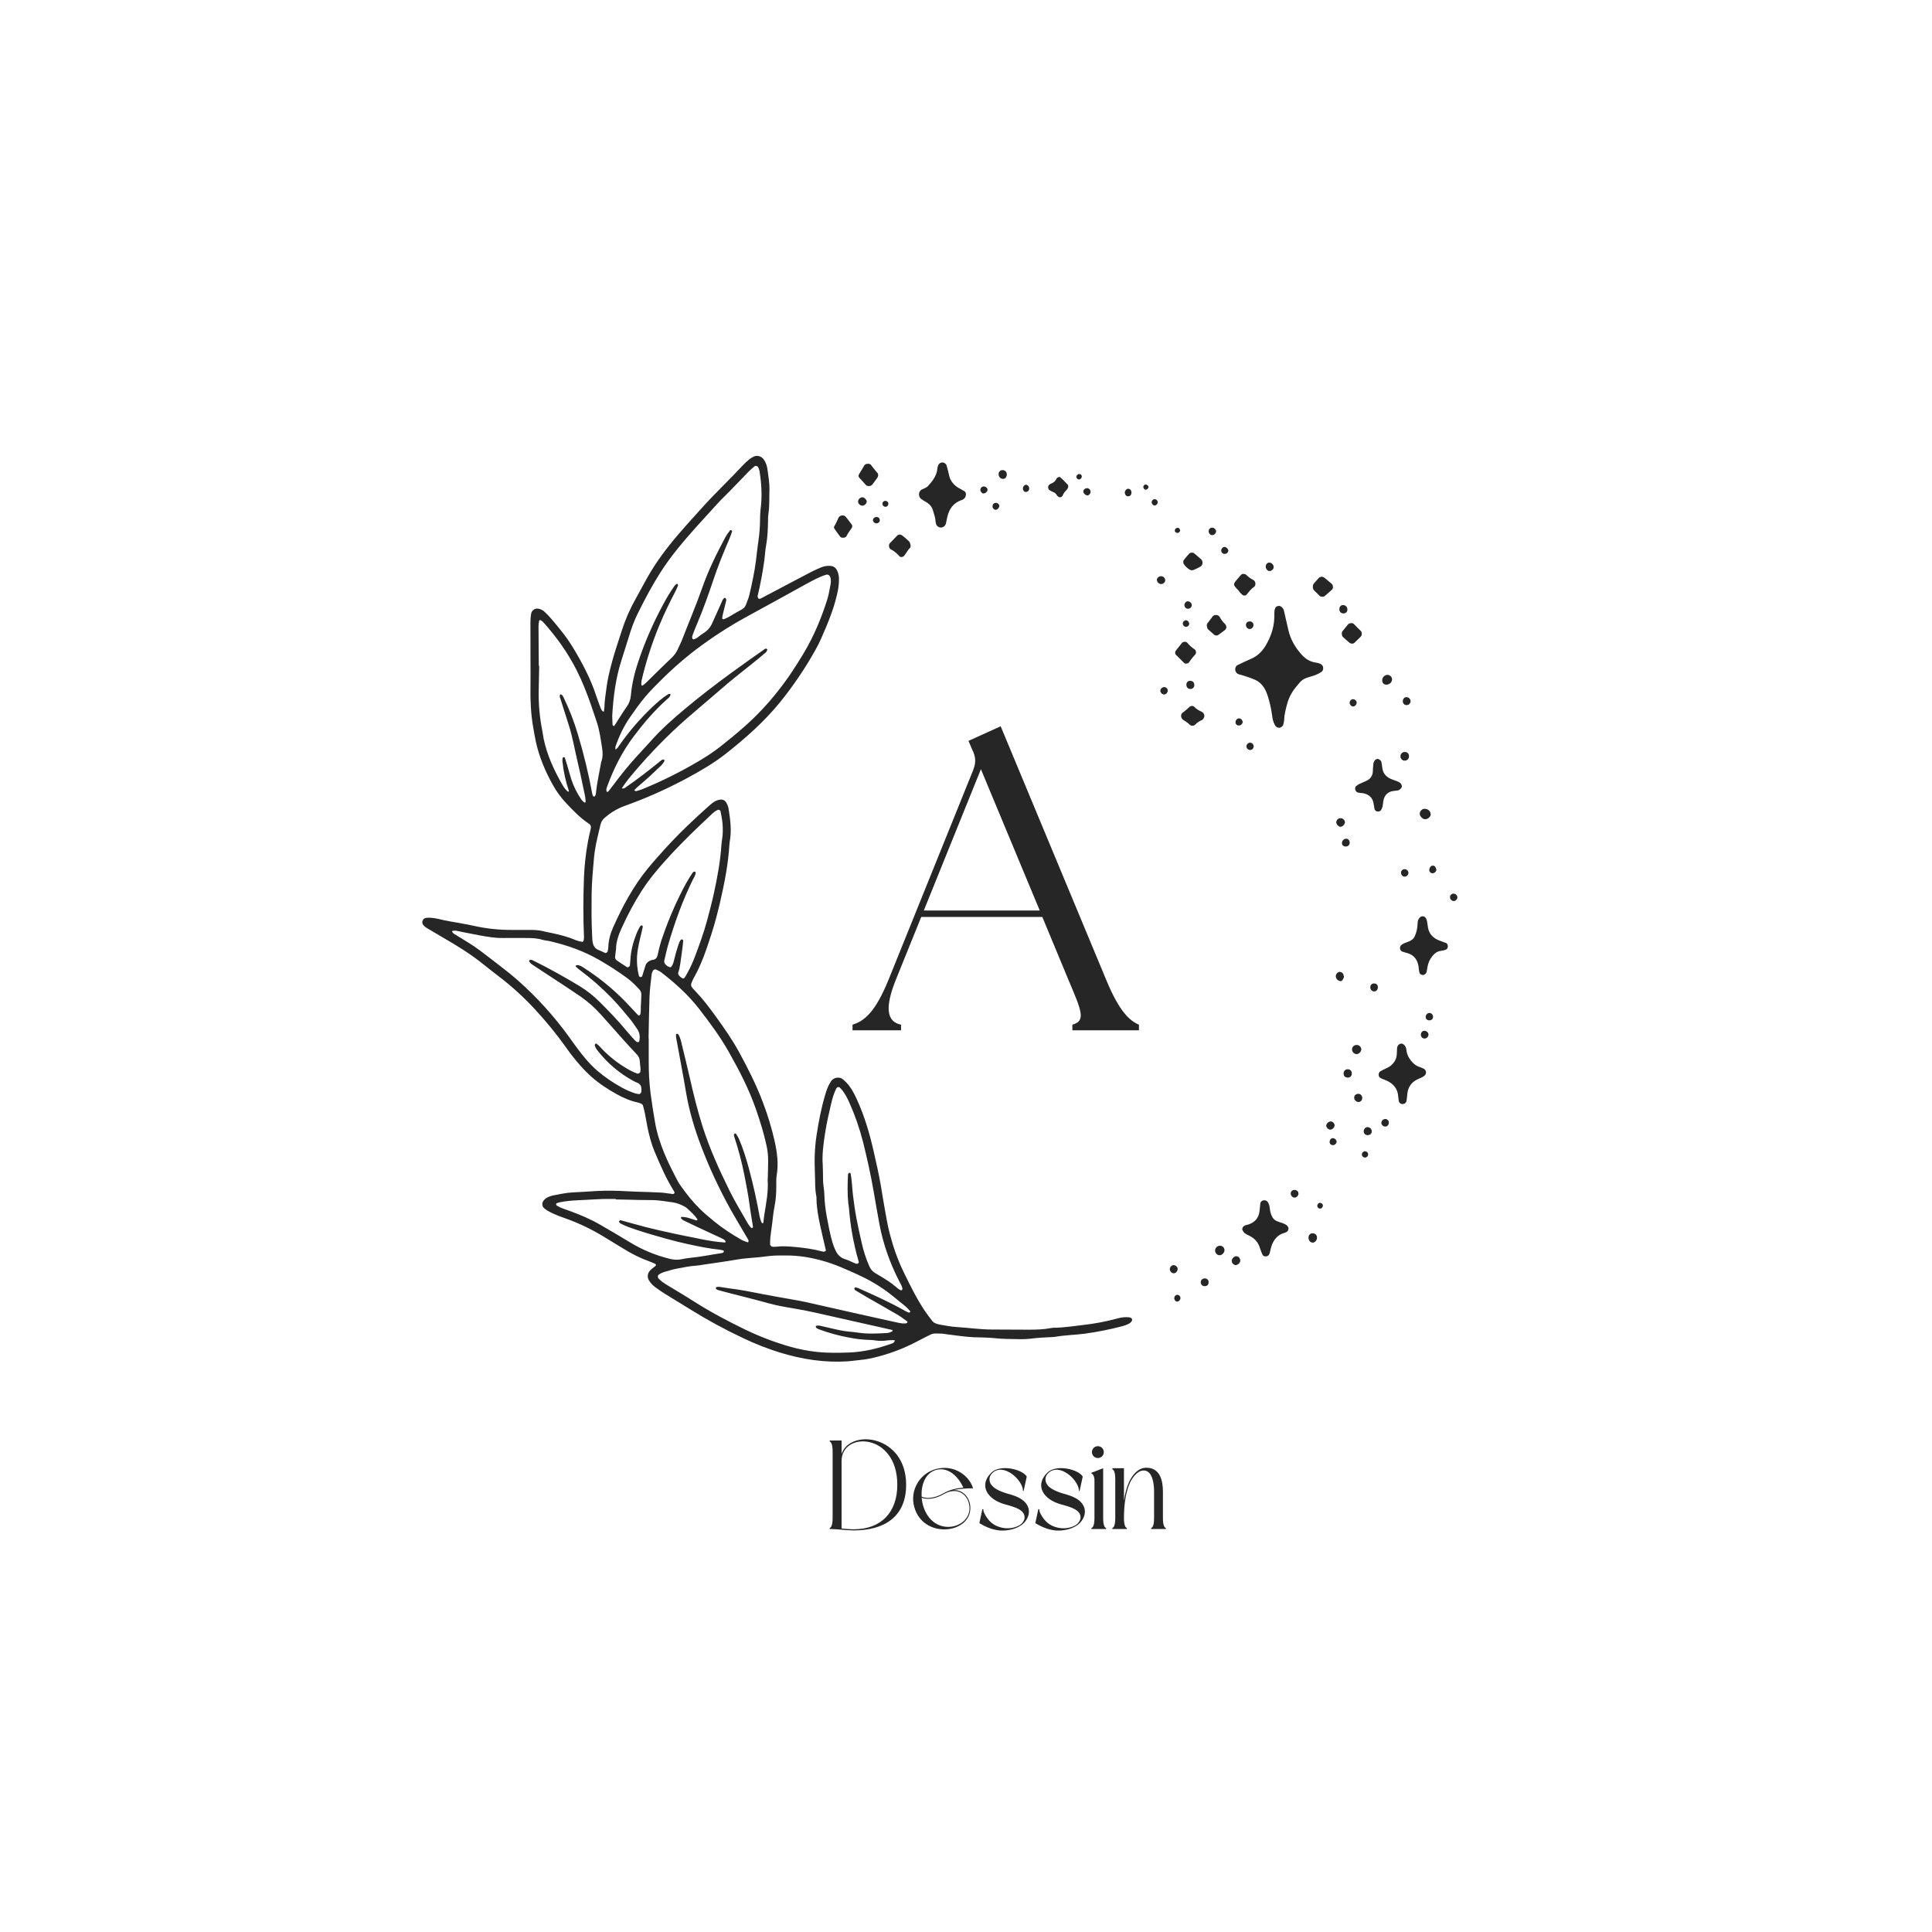 <svg xmlns="http://www.w3.org/2000/svg" xmlns:xlink="http://www.w3.org/1999/xlink" width="500" zoomAndPan="magnify" viewBox="0 0 375 375" height="500" preserveAspectRatio="xMidYMid meet" version="1.0"><defs><g/><clipPath id="556869df32"><path d="M 81.902 88.277 L 220 88.277 L 220 264.527 L 81.902 264.527 Z M 81.902 88.277 " clip-rule="nonzero"/></clipPath><clipPath id="b1d944122b"><path d="M 281 173 L 282.902 173 L 282.902 175 L 281 175 Z M 281 173 " clip-rule="nonzero"/></clipPath></defs><g clip-path="url(#556869df32)"><path fill="#272626" d="M 160.312 242.719 C 159.941 241.098 159.543 239.492 159.195 237.879 C 158.836 236.199 158.512 234.508 158.484 232.777 C 158.496 232.578 158.484 232.383 158.453 232.184 C 158.141 230.746 158.25 229.285 158.176 227.832 C 158.055 225.316 158.109 222.812 158.5 220.312 C 158.906 217.695 159.395 215.102 160.152 212.562 C 160.293 212.051 160.465 211.551 160.66 211.059 C 160.844 210.633 161.066 210.23 161.324 209.844 C 161.805 209.121 162.938 208.938 163.602 209.484 C 164.012 209.82 164.379 210.191 164.711 210.605 C 165.414 211.492 165.91 212.5 166.379 213.527 C 167.809 216.672 168.777 219.969 169.543 223.328 C 170.074 225.648 170.605 227.969 171.004 230.312 C 171.203 231.488 171.375 232.664 171.59 233.836 C 171.93 235.652 172.188 237.484 172.656 239.281 C 173.336 241.918 174.211 244.477 175.406 246.922 C 176.656 249.477 177.898 252.035 179.484 254.406 C 179.961 255.117 180.484 255.805 181.02 256.473 C 181.199 256.668 181.418 256.809 181.668 256.895 C 181.977 257.012 182.297 257.094 182.625 257.141 C 183.602 257.297 184.578 257.512 185.562 257.566 C 187.934 257.707 190.285 258.07 192.668 258.059 C 195.051 258.047 197.422 258.105 199.805 258.09 C 201.191 258.082 202.578 258.051 203.949 257.785 C 204.141 257.742 204.34 257.719 204.535 257.715 C 206.391 257.715 208.219 257.406 210.055 257.203 C 212.418 256.945 214.75 256.5 217.043 255.875 C 217.75 255.676 218.469 255.617 219.199 255.691 C 219.324 255.723 219.445 255.77 219.559 255.832 C 219.719 255.895 219.797 256.191 219.719 256.34 C 219.551 256.637 219.309 256.855 218.996 256.992 C 218.637 257.164 218.27 257.301 217.887 257.402 C 215.461 258.043 213.004 258.531 210.52 258.871 C 208.621 259.117 206.707 259.141 204.812 259.473 C 204.488 259.516 204.16 259.539 203.828 259.543 C 202.578 259.609 201.324 259.664 200.078 259.832 C 199.355 259.922 198.629 259.953 197.902 259.93 C 196.254 259.906 194.605 259.91 192.957 259.73 C 191.648 259.59 190.32 259.609 189.004 259.555 C 187.281 259.48 185.59 259.199 183.887 259 C 183.496 258.953 183.105 258.855 182.715 258.852 C 180.945 258.836 181.34 258.668 179.688 259.508 C 179.098 259.809 178.508 260.105 177.926 260.414 C 175.637 261.617 173.246 262.555 170.75 263.23 C 169.477 263.578 168.191 263.875 166.867 263.98 C 166.078 264.043 165.297 264.184 164.508 264.234 C 160.039 264.523 155.691 263.84 151.426 262.543 C 148.961 261.781 146.566 260.84 144.242 259.727 C 140.711 258.066 137.285 256.207 133.973 254.145 C 132.402 253.164 130.816 252.219 129.246 251.238 C 128.574 250.82 127.91 250.379 127.277 249.91 C 126.73 249.523 126.281 249.043 125.934 248.473 C 125.781 248.207 125.715 247.922 125.734 247.617 C 125.75 247.312 125.848 247.035 126.027 246.789 C 126.352 246.355 126.797 246.07 127.207 245.742 C 127.293 245.684 127.328 245.605 127.316 245.504 C 127.301 245.402 127.246 245.332 127.148 245.301 C 126.848 245.168 126.547 245.023 126.238 244.914 C 124.367 244.242 122.59 243.375 120.91 242.305 C 119.621 241.504 118.316 240.727 117.016 239.938 C 114.691 238.531 112.25 237.371 109.691 236.465 C 108.57 236.066 107.453 235.656 106.414 235.07 C 106.125 234.91 105.859 234.723 105.605 234.508 C 105.406 234.32 105.293 234.09 105.27 233.816 C 105.246 233.539 105.316 233.293 105.484 233.074 C 105.727 232.75 106.031 232.508 106.402 232.344 C 106.703 232.207 107.016 232.102 107.344 232.035 C 108.637 231.797 109.926 231.492 111.25 231.441 C 112.77 231.387 114.281 231.254 115.797 231.172 C 117.711 231.082 119.629 231.094 121.543 231.215 C 122.266 231.254 122.992 231.281 123.715 231.309 C 125.234 231.363 126.754 231.391 128.27 231.477 C 129.055 231.523 129.836 231.68 130.621 231.762 C 130.719 231.77 130.84 231.656 130.93 231.574 C 130.953 231.551 130.918 231.453 130.898 231.387 C 130.883 231.324 130.855 231.262 130.82 231.207 C 129.301 228.789 128.172 226.176 127.07 223.559 C 126.43 222.031 126.012 220.43 125.68 218.809 C 125.492 217.902 125.352 216.984 125.172 216.078 C 125.066 215.562 124.934 215.051 124.789 214.543 C 124.738 214.418 124.652 214.324 124.527 214.266 C 124.293 214.145 124.047 214.051 123.789 213.988 C 122.352 213.695 121.027 213.113 119.75 212.406 C 117.953 211.414 116.242 210.297 114.703 208.918 C 113.32 207.676 112.117 206.273 110.973 204.816 C 110.562 204.297 110.184 203.754 109.801 203.215 C 107.988 200.684 106.023 198.277 103.914 195.992 C 101.715 193.602 99.324 191.422 96.742 189.457 C 95.746 188.691 94.754 187.922 93.777 187.137 C 91.352 185.18 88.711 183.551 86.016 182 C 84.93 181.371 83.848 180.734 82.773 180.086 C 82.547 179.945 82.352 179.773 82.184 179.57 C 81.941 179.289 81.898 178.977 82.059 178.641 C 82.172 178.375 82.371 178.223 82.656 178.18 C 82.918 178.129 83.18 178.109 83.441 178.125 C 83.973 178.152 84.492 178.227 85.012 178.344 C 86.801 178.816 88.641 179.027 90.449 179.398 C 90.902 179.492 91.355 179.57 91.801 179.668 C 94.258 180.227 96.746 180.504 99.262 180.496 C 100.516 180.496 101.773 180.496 103.027 180.496 C 104.023 180.484 105.004 180.609 105.965 180.867 C 106.281 180.957 106.613 181 106.938 181.066 C 108.551 181.414 110.152 181.789 111.676 182.457 C 112.105 182.621 112.547 182.742 113.004 182.816 C 113.078 182.836 113.25 182.695 113.273 182.598 C 113.332 182.34 113.355 182.082 113.348 181.816 C 113.184 177.98 113.199 174.145 113.348 170.309 C 113.441 167.926 113.707 165.562 114.145 163.219 C 114.289 162.438 114.469 161.664 114.656 160.895 C 114.766 160.453 114.68 160.121 114.289 159.871 C 112.629 158.77 111.258 157.344 109.898 155.895 C 108.895 154.828 108.035 153.656 107.324 152.379 C 105.863 149.773 104.703 147.039 104.039 144.113 C 103.82 143.145 103.672 142.164 103.496 141.188 C 102.992 138.375 102.922 135.535 102.969 132.68 C 102.992 131.359 102.977 130.035 102.969 128.711 C 102.969 126.062 102.949 123.418 102.957 120.77 C 102.961 120.238 103 119.711 103.078 119.188 C 103.203 118.391 103.918 117.945 104.699 118.191 C 105.02 118.277 105.309 118.426 105.566 118.633 C 106.062 119.074 106.523 119.547 106.953 120.047 C 107.648 120.848 108.309 121.672 108.973 122.492 C 109.805 123.527 110.559 124.609 111.246 125.742 C 113.066 128.746 114.691 131.848 115.773 135.203 C 116.02 135.961 116.305 136.699 116.586 137.441 C 116.656 137.629 116.754 137.801 116.871 137.961 C 116.934 138.043 117.062 138.082 117.203 138.164 C 117.254 137.898 117.289 137.633 117.309 137.367 C 117.344 135.906 117.602 134.473 117.785 133.031 C 117.953 131.918 118.18 130.82 118.465 129.73 C 119.074 127.223 119.922 124.785 120.711 122.332 C 121.402 120.184 122.305 118.129 123.418 116.168 C 124.199 114.785 124.922 113.371 125.707 111.992 C 127.383 109.051 129.406 106.359 131.605 103.793 C 133.195 101.934 134.844 100.125 136.488 98.312 C 138.977 95.566 141.668 93.023 144.191 90.312 C 144.555 89.93 144.941 89.566 145.348 89.227 C 145.605 89.016 145.879 88.836 146.172 88.68 C 146.348 88.582 146.535 88.523 146.73 88.496 C 146.93 88.473 147.129 88.484 147.32 88.535 C 147.516 88.582 147.695 88.668 147.855 88.785 C 148.02 88.902 148.152 89.043 148.262 89.211 C 148.641 89.77 148.871 90.387 148.957 91.055 C 149.145 92.43 149.391 93.793 149.344 95.195 C 149.293 96.715 149.387 98.238 149.141 99.758 C 149.086 100.219 149.066 100.68 149.074 101.145 C 149.043 102.734 148.992 104.316 148.695 105.887 C 148.527 106.793 148.488 107.723 148.371 108.641 C 148.051 111.004 147.613 113.34 147.062 115.656 C 147.043 115.723 147.043 115.789 147.062 115.852 C 147.105 115.977 147.145 116.125 147.234 116.188 C 147.355 116.25 147.48 116.254 147.605 116.199 C 149.008 115.469 150.406 114.719 151.809 113.98 C 153.734 112.965 155.66 111.941 157.598 110.941 C 158.18 110.637 158.789 110.379 159.398 110.121 C 159.961 109.891 160.539 109.797 161.145 109.84 C 161.805 109.875 162.25 110.203 162.512 110.812 C 162.707 111.234 162.816 111.68 162.836 112.148 C 162.859 112.941 162.797 113.73 162.656 114.512 C 162.355 116.008 161.949 117.469 161.434 118.902 C 160.84 120.59 160.141 122.23 159.422 123.863 C 159.074 124.652 158.691 125.422 158.266 126.168 C 156.258 129.758 153.961 133.148 151.375 136.34 C 148.297 140.102 144.695 143.293 140.898 146.285 C 138.551 148.137 135.977 149.621 133.363 151.035 C 129.461 153.137 125.422 154.934 121.25 156.426 C 119.805 156.953 118.508 157.727 117.359 158.746 C 116.941 159.102 116.672 159.543 116.551 160.078 C 116.133 161.812 115.699 163.543 115.434 165.309 C 115.383 165.637 115.336 165.965 115.309 166.297 C 115.105 168.734 114.855 171.168 114.832 173.617 C 114.809 176.266 114.785 178.914 114.934 181.559 C 114.953 181.891 114.953 182.223 114.988 182.547 C 115.078 183.375 115.336 184.094 116.219 184.414 C 116.648 184.57 117.059 184.789 117.477 184.977 C 117.602 185.027 117.914 184.824 117.941 184.684 C 118 184.43 118.043 184.172 118.07 183.91 C 118.105 182.496 118.484 181.16 119.055 179.891 C 120.855 175.898 122.898 172.047 125.684 168.641 C 126.727 167.359 127.836 166.129 128.941 164.902 C 131.648 161.906 134.566 159.125 137.586 156.445 C 138.031 156.051 138.48 155.656 139.031 155.41 C 139.27 155.301 139.523 155.234 139.785 155.207 C 140.281 155.152 140.715 155.336 140.961 155.777 C 141.172 156.117 141.316 156.48 141.398 156.871 C 141.746 159.027 142.051 161.195 141.637 163.383 C 141.602 163.578 141.582 163.773 141.574 163.973 C 141.348 167.75 140.617 171.449 139.766 175.117 C 139.285 177.18 138.758 179.234 138.105 181.242 C 137.145 184.203 136.184 187.16 134.629 189.875 C 134.598 189.93 134.562 189.988 134.535 190.051 C 134.02 191.211 133.883 191.27 134.883 192.293 C 136.359 193.812 137.637 195.5 138.879 197.219 C 140.508 199.469 142.105 201.742 143.441 204.184 C 145.188 207.375 146.824 210.625 148.105 214.039 C 149.023 216.453 149.773 218.918 150.344 221.438 C 150.828 223.629 151.148 225.863 150.754 228.129 C 150.641 228.773 150.68 229.449 150.68 230.109 C 150.68 231.5 150.605 232.879 150.32 234.254 C 150.09 235.348 150.016 236.473 149.867 237.594 C 149.754 238.445 149.621 239.293 149.527 240.148 C 149.477 240.605 149.484 241.07 149.477 241.531 C 149.477 241.754 149.77 242.012 150.02 242.004 C 150.215 242.012 150.414 242.008 150.613 241.988 C 151.801 241.832 152.98 241.918 154.168 242.023 C 156.016 242.184 157.84 242.434 159.629 242.914 C 159.902 243.016 160.129 242.949 160.312 242.719 Z M 125.887 201.551 L 125.918 201.551 C 125.918 203.07 125.91 204.594 125.918 206.113 C 125.91 208.164 126.031 210.207 126.277 212.242 C 126.516 214.078 126.812 215.898 127.121 217.723 C 127.828 221.902 129.629 225.641 131.59 229.324 C 131.75 229.613 131.926 229.895 132.121 230.16 C 133.27 231.781 134.504 233.336 135.922 234.723 C 136.773 235.551 137.695 236.309 138.613 237.066 C 140.25 238.41 142.023 239.559 143.859 240.613 C 144.254 240.84 144.703 240.973 145.133 241.137 C 145.164 241.148 145.266 241.074 145.27 241.031 C 145.301 240.91 145.297 240.789 145.258 240.672 C 144.066 238.613 142.82 236.582 141.668 234.504 C 139.523 230.625 137.66 226.609 136.086 222.461 C 134.789 219.062 133.758 215.582 133.152 211.98 C 132.562 208.461 131.879 204.961 131.246 201.449 C 131.207 201.254 131.199 201.055 131.219 200.855 C 131.234 200.695 131.344 200.621 131.461 200.652 C 131.527 200.664 131.582 200.695 131.629 200.742 C 132.02 201.293 132.152 201.949 132.309 202.582 C 132.859 204.832 133.402 207.078 133.918 209.332 C 134.621 212.426 135.375 215.508 136.332 218.531 C 137.711 222.895 139.598 227.051 141.617 231.141 C 142.699 233.328 143.988 235.414 145.195 237.543 C 145.371 237.82 145.57 238.078 145.793 238.32 C 145.828 238.363 145.945 238.402 145.969 238.383 C 146.051 238.312 146.168 238.203 146.156 238.125 C 145.949 236.754 145.688 235.391 145.512 234.016 C 145.25 231.984 144.855 229.973 144.457 227.965 C 143.965 225.5 143.324 223.074 142.535 220.691 C 142.477 220.508 142.395 220.32 142.508 220.133 C 142.535 220.074 142.582 220.035 142.641 220.008 C 142.695 219.992 142.805 219.988 142.824 220.02 C 143.051 220.344 143.25 220.684 143.422 221.035 C 144.234 222.922 144.84 224.883 145.375 226.859 C 146.203 229.922 146.883 233.023 147.449 236.141 C 147.535 236.527 147.652 236.902 147.805 237.27 C 147.836 237.355 147.984 237.398 148.078 237.461 C 148.117 237.41 148.148 237.352 148.172 237.289 C 148.238 236.766 148.281 236.238 148.363 235.715 C 148.719 233.496 149.168 231.289 149.004 229.023 C 148.988 228.828 149.031 228.629 149.035 228.43 C 149.062 227.371 149.094 226.312 149.098 225.258 C 149.098 224.262 148.988 223.277 148.773 222.305 C 148.27 219.977 147.555 217.707 146.785 215.461 C 145.43 211.504 143.512 207.805 141.461 204.18 C 139.801 201.238 137.793 198.527 135.727 195.859 C 133.605 193.121 131.062 190.824 128.332 188.723 C 128.023 188.488 127.645 188.344 127.297 188.164 C 127.184 188.105 126.82 188.238 126.77 188.352 C 126.668 188.598 126.516 188.832 126.488 189.086 C 126.324 190.527 126.129 191.973 126.07 193.426 C 125.969 196.129 125.945 198.84 125.887 201.551 Z M 123.094 153.398 C 123.242 153.469 123.371 153.586 123.465 153.562 C 123.91 153.449 124.348 153.312 124.773 153.141 C 128.566 151.586 132.223 149.758 135.746 147.66 C 137.117 146.863 138.434 145.98 139.691 145.012 C 141.305 143.754 142.883 142.449 144.422 141.098 C 146.809 138.996 148.984 136.691 150.953 134.191 C 152.855 131.812 154.52 129.27 156.074 126.656 C 158.008 123.398 159.445 119.926 160.586 116.316 C 160.906 115.305 161.031 114.254 161.246 113.219 C 161.312 112.906 161.246 112.562 161.223 112.23 C 161.195 112.102 161.148 111.977 161.082 111.863 C 160.992 111.641 160.645 111.469 160.43 111.531 C 159.027 111.949 157.758 112.66 156.484 113.355 C 152.672 115.453 148.855 117.574 145.031 119.652 C 141.547 121.551 138.223 123.699 135.062 126.098 C 132.109 128.336 129.402 130.848 126.816 133.512 C 125.664 134.695 124.605 135.961 123.637 137.305 C 123.215 137.898 122.801 138.496 122.379 139.086 C 121.109 140.879 120.18 142.848 119.461 144.918 C 119.441 145.043 119.434 145.168 119.438 145.293 C 119.414 145.465 119.438 145.484 119.559 145.418 C 119.863 145.246 120.016 144.949 120.203 144.676 C 122.105 141.961 124.262 139.465 126.668 137.188 C 127.578 136.324 128.523 135.492 129.586 134.816 C 129.699 134.75 129.816 134.707 129.945 134.68 C 130.012 134.68 130.066 134.703 130.109 134.754 C 130.148 134.797 130.16 134.852 130.148 134.91 C 130.012 135.305 129.68 135.539 129.387 135.801 C 127.02 137.926 124.957 140.332 123.047 142.871 C 120.754 145.906 119.066 149.258 117.793 152.828 C 117.684 153.078 117.668 153.336 117.742 153.598 C 117.77 153.656 117.805 153.703 117.852 153.742 C 117.973 153.688 118.074 153.613 118.164 153.523 C 119.52 151.727 120.875 149.938 122.34 148.23 C 123.633 146.727 125.016 145.305 126.332 143.824 C 128.359 141.543 130.633 139.531 132.965 137.582 C 135.852 135.164 138.84 132.871 141.879 130.648 C 144.062 129.047 146.285 127.504 148.492 125.938 C 148.551 125.902 148.613 125.887 148.684 125.895 C 148.742 125.898 148.797 125.926 148.844 125.965 C 148.891 126.004 148.953 126.078 148.941 126.109 C 148.863 126.285 148.801 126.496 148.664 126.613 C 147.762 127.383 146.852 128.148 145.918 128.887 C 143.902 130.492 141.867 132.07 139.934 133.773 C 138.641 134.906 137.32 136.004 136.02 137.125 C 134.621 138.332 133.195 139.52 131.836 140.766 C 128.328 143.992 125.062 147.445 122.039 151.133 C 121.582 151.691 121.18 152.301 120.762 152.891 C 120.672 153.016 120.719 153.031 120.867 153.043 C 121.07 153.051 121.246 152.984 121.398 152.855 C 123.574 151.359 125.668 149.746 127.727 148.086 C 127.98 147.879 128.23 147.66 128.504 147.469 C 128.617 147.418 128.734 147.406 128.855 147.43 C 128.996 147.438 128.988 147.75 128.844 147.945 C 128.695 148.16 128.535 148.367 128.355 148.562 C 127.598 149.297 126.832 150.02 126.051 150.738 C 125.566 151.184 125.051 151.602 124.562 152.043 C 124.074 152.488 123.527 152.875 123.094 153.398 Z M 173.266 258.168 C 172.609 258.016 171.965 257.867 171.324 257.723 C 166.883 256.727 162.441 255.738 158.004 254.73 C 156.715 254.434 155.418 254.199 154.117 253.977 C 152.43 253.691 150.738 253.406 149.082 252.941 C 146.605 252.246 144.102 251.641 141.613 250.996 C 140.848 250.797 140.082 250.598 139.32 250.387 C 139.195 250.34 139.09 250.266 138.996 250.172 C 138.957 250.117 138.938 250.059 138.941 249.988 C 138.941 249.941 138.977 249.867 139.008 249.852 C 139.191 249.793 139.383 249.762 139.578 249.766 C 140.234 249.848 140.879 249.988 141.535 250.066 C 143.766 250.332 145.965 250.785 148.164 251.215 C 149.977 251.57 151.797 251.871 153.617 252.199 C 154.523 252.367 155.438 252.516 156.336 252.715 C 159.879 253.504 163.414 254.316 166.953 255.109 C 169.336 255.645 171.723 256.16 174.102 256.691 C 174.688 256.82 175.27 256.938 175.867 256.863 C 175.969 256.852 176.066 256.742 176.141 256.66 C 176.164 256.633 176.133 256.508 176.086 256.48 C 175.438 256.027 174.809 255.539 174.129 255.141 C 172.191 254.008 170.23 252.91 168.285 251.789 C 167.547 251.363 166.809 250.918 166.07 250.473 C 165.965 250.395 165.887 250.297 165.832 250.18 C 165.816 250.113 165.828 250.055 165.863 250.004 C 165.895 249.949 165.969 249.871 166.012 249.879 C 166.207 249.902 166.395 249.949 166.578 250.02 C 169.652 251.387 172.73 252.762 175.664 254.43 C 175.895 254.559 176.129 254.672 176.371 254.773 C 176.418 254.793 176.496 254.762 176.547 254.738 C 176.707 254.68 176.734 254.57 176.605 254.434 C 176.348 254.133 176.074 253.852 175.781 253.586 C 174.973 252.906 174.129 252.266 173.32 251.586 C 172.145 250.621 170.895 249.758 169.578 248.996 C 167.469 247.75 165.211 246.812 162.965 245.852 C 161.25 245.145 159.488 244.602 157.672 244.227 C 156.574 243.996 155.469 243.836 154.352 243.75 C 153.301 243.664 152.238 243.695 151.18 243.688 C 149.926 243.68 148.684 243.871 147.441 244.012 C 146 244.168 144.551 244.215 143.113 244.465 C 140.902 244.852 138.684 245.148 136.465 245.48 C 136.012 245.566 135.555 245.629 135.094 245.668 C 133.902 245.723 132.746 246.004 131.574 246.203 C 130.668 246.355 129.785 246.648 128.895 246.898 C 128.645 246.98 128.398 247.082 128.168 247.207 C 128.055 247.273 127.945 247.344 127.844 247.426 C 127.656 247.547 127.637 247.953 127.801 248.133 C 128.293 248.68 128.906 249.074 129.523 249.449 C 131.273 250.512 133.039 251.547 134.766 252.656 C 137.945 254.684 141.277 256.434 144.664 258.082 C 147.469 259.43 150.363 260.535 153.352 261.391 C 155.07 261.883 156.816 262.219 158.59 262.406 C 160.629 262.633 162.68 262.594 164.727 262.523 C 167.66 262.426 170.469 261.73 173.219 260.738 C 173.344 260.691 173.453 260.617 173.543 260.523 C 173.609 260.422 173.66 260.316 173.695 260.203 C 173.633 260.176 173.57 260.125 173.512 260.125 C 173.117 260.109 172.723 260.121 172.328 260.16 C 171.477 260.301 170.621 260.301 169.77 260.16 C 169.441 260.109 169.113 260.082 168.785 260.078 C 167.461 260.039 166.152 259.891 164.855 259.633 C 162.836 259.266 160.867 258.727 158.949 258.012 C 158.762 257.945 158.59 257.852 158.434 257.73 C 158.359 257.672 158.352 257.516 158.34 257.398 C 158.34 257.375 158.445 257.324 158.508 257.312 C 158.91 257.242 159.293 257.34 159.676 257.438 C 160.762 257.715 161.863 257.938 162.953 258.188 C 164.125 258.457 165.312 258.477 166.484 258.656 C 168.387 258.953 170.301 258.84 172.215 258.734 C 172.531 258.719 172.848 258.562 173.152 258.441 C 173.203 258.41 173.219 258.262 173.266 258.16 Z M 118.828 138.988 C 118.844 139.367 118.859 140.027 118.898 140.688 C 118.906 140.773 119.027 140.863 119.113 140.926 C 119.133 140.941 119.238 140.887 119.273 140.84 C 120.059 139.617 120.809 138.371 121.637 137.18 C 122.113 136.523 122.383 135.789 122.453 134.984 C 122.645 132.73 123.176 130.551 123.891 128.418 C 125.176 124.582 126.785 120.891 128.711 117.34 C 129.359 116.109 130.078 114.926 130.871 113.781 C 130.992 113.629 131.129 113.488 131.281 113.363 C 131.328 113.324 131.383 113.312 131.445 113.332 C 131.512 113.355 131.559 113.402 131.586 113.469 C 131.613 113.535 131.617 113.602 131.59 113.668 C 131.449 114.039 131.293 114.398 131.117 114.75 C 129.98 116.914 128.91 119.117 127.977 121.375 C 126.531 124.863 125.379 128.445 124.52 132.121 C 124.48 132.379 124.469 132.641 124.484 132.902 C 124.496 132.973 124.531 133.023 124.594 133.059 C 124.652 133.086 124.711 133.082 124.766 133.047 C 125.02 132.844 125.277 132.641 125.512 132.414 C 126.836 131.121 128.133 129.801 129.477 128.531 C 131.121 126.977 131.137 126.996 132.086 124.879 C 132.164 124.695 132.258 124.52 132.332 124.336 C 133.656 120.883 135.121 117.48 136.344 113.984 C 137.523 110.602 139.125 107.414 140.801 104.258 C 141.062 103.805 141.359 103.367 141.688 102.953 C 141.77 102.844 141.922 102.875 142.016 102.98 C 142.059 103.023 142.113 103.102 142.102 103.141 C 141.953 103.578 141.816 104.02 141.633 104.441 C 140.461 107.172 139.332 109.926 138.398 112.75 C 137.461 115.574 136.449 118.367 135.289 121.109 C 134.98 121.836 134.691 122.578 134.414 123.32 C 134.352 123.508 134.332 123.699 134.363 123.898 C 134.418 124.016 134.512 124.082 134.641 124.094 C 135.371 123.918 135.836 123.301 136.465 122.945 C 137.293 122.465 137.895 121.781 138.266 120.898 C 138.828 119.629 139.402 118.367 139.973 117.102 C 140.133 116.742 140.242 116.352 140.559 116.086 C 140.617 116.051 140.676 116.043 140.742 116.059 C 140.805 116.074 140.852 116.109 140.879 116.168 C 140.922 116.293 140.992 116.426 140.965 116.539 C 140.77 117.371 140.547 118.203 140.352 119.035 C 140.27 119.352 140.211 119.672 140.18 119.996 C 140.168 120.129 140.348 120.23 140.48 120.184 C 141.363 119.895 142.105 119.328 142.91 118.887 C 144.879 117.809 144.461 118.18 145.309 115.98 C 145.371 115.793 145.426 115.602 145.465 115.41 C 145.973 113.223 146.457 111.031 146.734 108.797 C 146.887 107.547 147.012 106.297 147.199 105.059 C 147.402 103.684 147.512 102.301 147.527 100.914 C 147.523 100.25 147.555 99.59 147.621 98.934 C 147.961 96.418 147.82 93.922 147.426 91.43 C 147.367 91.172 147.277 90.926 147.156 90.688 C 147.066 90.473 146.656 90.344 146.492 90.484 C 146.09 90.824 145.676 91.156 145.312 91.531 C 144.062 92.805 142.836 94.102 141.594 95.383 C 140.809 96.188 139.984 96.957 139.23 97.785 C 136.656 100.621 134.031 103.418 131.613 106.398 C 130.359 107.934 129.195 109.535 128.125 111.207 C 126.562 113.664 125.203 116.234 123.91 118.84 C 123.312 120.023 122.812 121.242 122.406 122.504 C 121.809 124.395 121.219 126.285 120.617 128.176 C 119.52 131.605 119.051 135.133 118.828 138.988 Z M 124.414 194.855 C 124.438 194.32 124.461 193.727 124.48 193.129 C 124.508 192.711 124.379 192.348 124.094 192.043 C 123.332 191.215 122.539 190.418 121.621 189.762 C 119.91 188.523 118.137 187.379 116.309 186.324 C 113.242 184.562 109.961 183.414 106.535 182.641 C 106.148 182.555 105.738 182.551 105.367 182.434 C 104.34 182.113 103.293 182.066 102.234 182.066 C 100.715 182.066 99.195 182.043 97.68 182.066 C 96.078 182.09 94.527 181.816 92.973 181.531 C 91.48 181.258 90 180.938 88.508 180.648 C 88.312 180.629 88.121 180.637 87.926 180.664 C 87.863 180.664 87.773 180.703 87.754 180.75 C 87.734 180.793 87.777 180.871 87.809 180.93 C 87.984 181.234 88.301 181.359 88.578 181.531 C 90.148 182.504 91.754 183.422 93.23 184.543 C 95.02 185.895 96.797 187.266 98.562 188.656 C 99.289 189.227 99.992 189.828 100.684 190.441 C 104.297 193.664 107.523 197.234 110.371 201.152 C 110.953 201.953 111.52 202.77 112.117 203.559 C 113.27 205.094 114.484 206.578 115.941 207.836 C 117.41 209.078 118.984 210.16 120.672 211.078 C 121.539 211.566 122.445 211.957 123.391 212.258 C 123.582 212.305 123.773 212.34 123.969 212.363 C 124.203 212.406 124.461 212.156 124.48 211.891 C 124.48 211.824 124.496 211.758 124.5 211.691 C 124.559 210.969 124.375 210.387 123.609 210.125 C 123.363 210.027 123.125 209.914 122.895 209.781 C 120.254 208.34 117.992 206.438 116.117 204.078 C 115.832 203.723 115.535 203.355 115.445 202.887 C 115.426 202.789 115.531 202.66 115.602 202.562 C 115.617 202.539 115.738 202.547 115.781 202.578 C 115.992 202.73 116.188 202.902 116.371 203.09 C 117.707 204.566 119.215 205.848 120.891 206.922 C 121.773 207.5 122.691 208.023 123.691 208.379 C 123.902 208.453 124.277 208.227 124.297 208.008 C 124.32 207.812 124.332 207.617 124.328 207.418 C 124.289 206.957 124.199 206.496 124.188 206.039 C 124.172 205.484 123.965 205.012 123.57 204.621 C 122.711 203.703 121.859 202.789 121.02 201.852 C 119.562 200.23 118.137 198.582 116.672 196.969 C 115.48 195.629 114.148 194.445 112.68 193.422 C 110.172 191.707 107.617 190.062 105.086 188.391 C 104.422 187.953 103.758 187.527 103.105 187.074 C 102.957 186.945 102.828 186.801 102.727 186.633 C 102.695 186.57 102.695 186.508 102.727 186.445 C 102.762 186.383 102.812 186.344 102.879 186.32 C 103.156 186.227 103.383 186.387 103.613 186.5 C 106.637 187.984 109.562 189.641 112.453 191.375 C 113.926 192.27 115.27 193.332 116.484 194.562 C 118.254 196.344 120.012 198.141 121.602 200.086 C 122.102 200.699 122.645 201.277 123.176 201.867 C 123.309 202.016 123.457 202.145 123.625 202.25 C 123.742 202.289 123.855 202.289 123.973 202.25 C 124.02 202.238 124.062 202.148 124.078 202.09 C 124.27 201.211 124.172 200.391 123.621 199.645 C 123.188 199.062 122.812 198.434 122.352 197.875 C 121.172 196.449 120 195.016 118.707 193.691 C 116.77 191.695 114.688 189.867 112.453 188.215 C 112.195 188.012 111.953 187.797 111.723 187.562 C 111.715 187.512 111.73 187.465 111.77 187.422 C 111.883 187.363 112.008 187.332 112.137 187.328 C 112.617 187.371 113 187.648 113.387 187.895 C 116.066 189.613 118.535 191.59 120.797 193.828 C 121.828 194.848 122.797 195.934 123.797 196.988 C 123.902 197.121 124.027 197.137 124.164 197.039 C 124.219 197 124.254 196.949 124.273 196.887 C 124.461 196.238 124.32 195.57 124.414 194.855 Z M 119.574 184.195 C 119.5 184.797 119.434 185.254 119.395 185.715 C 119.367 186.008 119.473 186.238 119.711 186.406 C 120.359 186.859 121.023 187.285 121.68 187.715 C 121.875 187.836 122.246 187.629 122.27 187.375 C 122.309 186.984 122.348 186.59 122.367 186.195 C 122.465 184.461 122.91 182.809 123.547 181.203 C 123.727 180.777 123.93 180.359 124.152 179.953 C 124.219 179.84 124.305 179.742 124.406 179.66 C 124.449 179.617 124.566 179.578 124.586 179.598 C 124.66 179.68 124.781 179.801 124.766 179.883 C 124.469 181.367 124.031 182.824 123.793 184.32 C 123.52 186.039 123.594 187.742 124.02 189.43 C 124.082 189.555 124.18 189.629 124.32 189.652 C 124.453 189.656 124.559 189.605 124.637 189.496 C 124.867 188.812 125.059 188.117 125.281 187.43 C 125.461 186.887 125.855 186.559 126.391 186.375 C 126.449 186.348 126.512 186.332 126.578 186.32 C 127.297 186.281 127.562 185.883 127.691 185.191 C 127.941 183.957 128.277 182.75 128.707 181.57 C 129.922 178.066 131.41 174.684 133.18 171.426 C 133.559 170.734 134 170.07 134.426 169.406 C 134.512 169.305 134.613 169.23 134.734 169.18 C 134.793 169.16 134.848 169.164 134.902 169.191 C 134.957 169.227 135.027 169.293 135.027 169.344 C 135.016 169.895 134.688 170.332 134.457 170.793 C 132.473 174.84 130.953 179.062 129.691 183.383 C 129.395 184.395 129.184 185.434 128.938 186.469 C 128.883 186.754 128.965 186.992 129.18 187.191 C 129.395 187.453 129.668 187.629 129.996 187.719 C 130.145 187.77 130.258 187.73 130.34 187.594 C 130.484 187.375 130.602 187.145 130.691 186.898 C 130.891 186.199 131.043 185.488 131.242 184.789 C 131.422 184.156 131.629 183.527 131.848 182.906 C 131.926 182.723 132.031 182.559 132.164 182.41 C 132.211 182.359 132.266 182.336 132.332 182.332 C 132.398 182.332 132.453 182.352 132.5 182.398 C 132.551 182.438 132.617 182.508 132.613 182.559 C 132.523 183.41 132.457 184.266 132.316 185.109 C 132.109 186.34 132.059 187.605 131.641 188.809 C 131.57 189.012 131.688 189.191 131.809 189.348 C 131.891 189.453 131.98 189.547 132.086 189.633 C 132.539 189.992 132.719 190.078 133.031 189.543 C 133.707 188.406 134.285 187.219 134.77 185.984 C 135.707 183.52 136.613 181.035 137.297 178.477 C 137.738 176.816 138.18 175.156 138.547 173.48 C 139.238 170.316 139.832 167.137 140.035 163.898 C 140.062 163.504 140.133 163.109 140.188 162.719 C 140.434 160.926 140.234 159.164 139.844 157.414 C 139.809 157.273 139.488 157.133 139.355 157.184 C 138.793 157.41 138.363 157.824 137.934 158.23 C 136.637 159.457 135.328 160.672 134.059 161.922 C 131.613 164.336 129.234 166.816 127.059 169.477 C 126.176 170.551 125.355 171.668 124.598 172.832 C 123.137 175.121 121.852 177.5 120.734 179.977 C 120.094 181.355 119.574 182.777 119.574 184.195 Z M 159.691 226.047 C 159.719 227.25 159.766 228.109 159.754 228.965 C 159.738 229.898 159.973 230.809 160 231.727 C 160.043 233.246 160.207 234.758 160.492 236.25 C 160.797 237.875 161.105 239.496 161.559 241.086 C 161.727 241.656 161.938 242.211 162.195 242.746 C 162.582 243.559 163.145 244.129 164.039 244.41 C 164.73 244.625 165.379 244.965 166.047 245.246 C 166.266 245.34 166.512 245.289 166.598 245.184 C 166.695 245.082 166.719 244.961 166.66 244.832 C 166.637 244.77 166.625 244.707 166.605 244.641 C 165.656 241.328 165.051 237.957 164.789 234.52 C 164.762 234.191 164.688 233.867 164.652 233.531 C 164.465 231.684 164.504 229.832 164.594 227.984 C 164.605 227.918 164.633 227.859 164.672 227.809 C 164.699 227.75 164.742 227.703 164.797 227.668 C 164.949 227.602 165.074 227.652 165.105 227.805 C 165.391 229.23 165.395 230.688 165.578 232.121 C 165.77 233.629 165.973 235.129 166.266 236.621 C 166.566 238.176 166.898 239.727 167.262 241.27 C 167.605 242.82 168.098 244.324 168.738 245.781 C 168.969 246.352 169.348 246.793 169.879 247.102 C 170.281 247.332 170.672 247.574 171.07 247.816 C 172.027 248.398 172.977 248.996 173.828 249.73 C 174.031 249.902 174.234 250.074 174.445 250.23 C 174.555 250.301 174.672 250.359 174.793 250.414 C 174.852 250.457 174.918 250.465 174.988 250.438 C 175.055 250.41 175.098 250.363 175.117 250.289 C 175.141 250.234 175.18 250.168 175.172 250.121 C 175.047 249.527 174.711 249.031 174.445 248.504 C 172.711 245.066 171.426 241.477 170.711 237.68 C 170.309 235.539 169.949 233.391 169.574 231.246 C 169.008 227.992 168.297 224.77 167.492 221.566 C 166.816 218.938 165.922 216.387 164.812 213.91 C 164.469 213.121 164.043 212.379 163.535 211.68 C 163.371 211.477 163.191 211.281 163 211.102 C 162.824 210.922 162.465 211.004 162.34 211.242 C 161.855 212.191 161.562 213.219 161.324 214.234 C 160.902 216.035 160.484 217.84 160.195 219.66 C 159.84 221.898 159.535 224.133 159.691 226.047 Z M 104.578 129.23 L 104.656 129.23 C 104.625 130.75 104.605 132.27 104.566 133.793 C 104.5 136.512 104.73 139.203 105.266 141.871 C 105.367 142.391 105.422 142.918 105.531 143.438 C 106.199 146.574 107.508 149.453 109.098 152.215 C 109.391 152.727 109.715 153.234 110.176 153.621 C 110.215 153.652 110.301 153.68 110.332 153.66 C 110.367 153.641 110.43 153.535 110.414 153.5 C 109.777 151.613 109.359 149.684 109.16 147.703 C 109.152 147.508 109.172 147.316 109.211 147.129 C 109.23 147.062 109.27 147.016 109.332 146.988 C 109.395 146.949 109.461 146.945 109.527 146.973 C 109.598 147 109.641 147.051 109.656 147.121 C 109.816 147.621 109.973 148.125 110.121 148.629 C 110.383 149.516 110.613 150.414 110.898 151.289 C 111.359 152.68 112.008 153.977 112.836 155.184 C 112.996 155.387 113.18 155.57 113.383 155.734 C 113.438 155.781 113.496 155.797 113.566 155.781 C 113.625 155.742 113.656 155.688 113.664 155.617 C 113.664 154.688 113.395 153.797 113.215 152.898 C 112.863 151.148 112.477 149.41 112.066 147.672 C 111.535 145.422 111.152 143.137 110.457 140.926 C 109.957 139.352 109.457 137.777 108.957 136.203 C 108.855 135.891 108.75 135.578 108.652 135.262 C 108.598 135.086 108.719 134.719 108.809 134.75 C 108.938 134.789 109.047 134.855 109.137 134.953 C 109.254 135.113 109.352 135.281 109.434 135.461 C 110.527 137.73 111.43 140.066 112.152 142.48 C 113.312 146.344 114.258 150.258 114.988 154.227 C 115.023 154.352 115.082 154.469 115.168 154.57 C 115.191 154.602 115.285 154.602 115.34 154.594 C 115.402 154.586 115.453 154.559 115.492 154.512 C 115.566 154.402 115.617 154.285 115.641 154.152 C 115.859 152.047 116.316 149.98 116.691 147.902 C 117.039 147.004 117.008 146.059 116.863 145.156 C 116.586 143.398 116.359 141.621 115.762 139.926 C 115.395 138.867 115.051 137.793 114.68 136.734 C 113.891 134.492 113.031 132.281 111.957 130.148 C 110.215 126.695 107.992 123.598 105.422 120.734 C 105.281 120.594 105.125 120.48 104.949 120.391 C 104.801 120.301 104.676 120.355 104.648 120.523 C 104.582 120.844 104.539 121.168 104.523 121.492 C 104.531 124.07 104.555 126.648 104.578 129.23 Z M 119.539 232.812 L 119.539 232.727 C 118.676 232.727 117.816 232.703 116.965 232.727 C 115.844 232.762 114.723 232.848 113.605 232.898 C 111.891 232.984 110.172 233.016 108.488 233.402 C 108.363 233.43 108.242 233.484 108.117 233.523 C 108.047 233.539 107.996 233.578 107.961 233.645 C 107.93 233.707 107.93 233.773 107.965 233.84 C 107.98 233.902 108.016 233.953 108.062 233.996 C 108.789 234.469 109.621 234.695 110.422 234.984 C 112.539 235.75 114.605 236.617 116.551 237.75 C 118.434 238.848 120.324 239.938 122.184 241.078 C 124.625 242.574 127.234 243.66 130.012 244.34 C 130.789 244.543 131.57 244.566 132.359 244.41 C 132.809 244.309 133.262 244.23 133.723 244.176 C 135.895 243.977 138.027 243.531 140.18 243.211 C 140.246 243.195 140.301 243.164 140.352 243.121 C 140.402 243.09 140.445 243.047 140.477 242.992 C 140.543 242.832 140.484 242.73 140.316 242.691 C 140.125 242.637 139.934 242.594 139.742 242.566 C 137.637 242.363 135.57 241.922 133.508 241.48 C 130.73 240.879 128.008 240.082 125.289 239.27 C 124.152 238.93 123.027 238.539 121.91 238.141 C 121.418 237.949 120.938 237.738 120.469 237.496 C 120.352 237.426 120.258 237.336 120.184 237.227 C 120.145 237.172 120.137 237.113 120.16 237.047 C 120.234 236.961 120.359 236.82 120.426 236.836 C 122.082 237.277 123.727 237.766 125.391 238.188 C 128.91 239.078 132.465 239.797 136.023 240.504 C 137.574 240.812 139.133 241.078 140.715 241.168 C 140.758 241.168 140.836 241.098 140.848 241.055 C 140.848 240.984 140.828 240.922 140.789 240.867 C 140.605 240.566 140.277 240.453 139.984 240.312 C 138.434 239.582 136.871 238.867 135.309 238.141 C 134.414 237.723 133.52 237.297 132.633 236.859 C 132.469 236.754 132.324 236.629 132.199 236.477 C 132.16 236.426 132.152 236.371 132.172 236.309 C 132.207 236.246 132.262 236.211 132.332 236.199 C 132.656 236.203 132.98 236.238 133.297 236.301 C 133.934 236.473 134.551 236.699 135.184 236.891 C 135.223 236.902 135.305 236.836 135.344 236.789 C 135.375 236.742 135.379 236.688 135.355 236.637 C 134.793 235.809 134.043 235.156 133.316 234.492 C 133.168 234.359 133.004 234.254 132.824 234.164 C 132.121 233.793 131.391 233.488 130.594 233.379 C 129.223 233.195 127.859 232.93 126.465 232.938 C 124.945 232.945 123.426 232.891 121.91 232.859 Z M 119.539 232.812 " fill-opacity="1" fill-rule="nonzero"/></g><path fill="#272626" d="M 248.316 141.262 C 247.945 141.262 247.668 141.102 247.484 140.777 C 247.188 140.254 247.012 139.691 246.949 139.094 C 246.793 137.848 246.531 136.621 246.172 135.418 C 246.047 134.973 245.891 134.539 245.699 134.121 C 245.207 133.062 244.469 132.27 243.352 131.84 C 242.438 131.465 241.5 131.156 240.543 130.906 C 240.273 130.844 240.062 130.699 239.914 130.465 C 239.609 130.012 239.754 129.312 240.219 129.09 C 241.051 128.688 241.879 128.281 242.73 127.922 C 243.996 127.395 244.93 126.531 245.633 125.352 C 246.672 123.617 247.316 121.777 247.344 119.742 C 247.344 119.344 247.344 118.949 247.375 118.555 C 247.402 118.359 247.457 118.172 247.543 117.992 C 247.684 117.668 248.258 117.5 248.566 117.684 C 248.93 117.895 249.152 118.207 249.23 118.621 C 249.508 119.844 249.793 121.062 250.07 122.285 C 250.488 124.133 251.422 125.711 252.684 127.102 C 253.41 127.902 254.293 128.449 255.391 128.609 C 255.648 128.648 255.902 128.711 256.152 128.797 C 256.473 128.906 256.832 129.203 256.832 129.672 C 256.844 130.039 256.695 130.312 256.375 130.492 C 256.094 130.664 255.805 130.816 255.504 130.949 C 255.199 131.074 254.887 131.184 254.57 131.27 C 252.691 131.832 252.723 131.934 251.559 133.336 C 250.695 134.367 250.102 135.535 249.777 136.84 C 249.531 137.797 249.277 138.754 249.254 139.758 C 249.227 140.086 249.16 140.406 249.055 140.715 C 248.973 140.988 248.574 141.254 248.316 141.262 Z M 248.316 141.262 " fill-opacity="1" fill-rule="nonzero"/><path fill="#272626" d="M 187.484 95.781 C 187.496 96.32 187.375 96.617 187.086 96.824 C 186.984 96.91 186.871 96.977 186.746 97.023 C 185.059 97.566 184.195 98.805 183.844 100.469 C 183.758 100.855 183.699 101.25 183.598 101.633 C 183.52 101.898 183.367 102.102 183.133 102.25 C 182.617 102.594 181.836 102.293 181.691 101.699 C 181.633 101.512 181.594 101.316 181.578 101.121 C 181.559 100.445 181.293 99.828 181.121 99.195 C 180.93 98.449 180.504 97.883 179.836 97.5 C 179.496 97.297 179.152 97.098 178.832 96.867 C 178.605 96.703 178.465 96.488 178.414 96.215 C 178.352 95.984 178.367 95.758 178.457 95.535 C 178.551 95.312 178.699 95.145 178.906 95.023 C 179.078 94.93 179.273 94.879 179.445 94.781 C 179.676 94.66 179.938 94.543 180.105 94.359 C 181.008 93.371 181.82 92.336 181.949 90.934 C 181.965 90.734 182.012 90.543 182.082 90.355 C 182.211 90.016 182.453 89.82 182.812 89.77 C 183.172 89.715 183.641 89.996 183.742 90.359 C 183.918 90.996 184.086 91.637 184.227 92.281 C 184.449 93.316 185.062 94.066 185.926 94.625 C 186.312 94.871 186.746 95.055 187.133 95.305 C 187.316 95.414 187.434 95.574 187.484 95.781 Z M 187.484 95.781 " fill-opacity="1" fill-rule="nonzero"/><path fill="#272626" d="M 272.141 214.297 C 271.906 214.277 271.582 214.051 271.543 213.848 C 271.469 213.527 271.422 213.207 271.395 212.879 C 271.328 211.398 270.535 210.426 269.262 209.801 C 268.848 209.602 268.398 209.469 267.988 209.27 C 267.496 209.035 267.453 208.238 267.922 207.945 C 268.258 207.738 268.621 207.586 268.969 207.406 C 269.262 207.254 269.578 207.129 269.832 206.934 C 270.598 206.344 271.078 205.578 271.121 204.59 C 271.137 204.195 271.141 203.797 271.172 203.402 C 271.188 203.273 271.227 203.148 271.293 203.035 C 271.418 202.777 271.617 202.625 271.898 202.574 C 272.18 202.531 272.402 202.66 272.594 202.859 C 272.879 203.168 272.961 203.555 273.008 203.953 C 273.09 204.699 273.43 205.332 273.895 205.906 C 274.316 206.43 274.809 206.855 275.461 207.07 C 275.773 207.172 276.074 207.301 276.367 207.445 C 276.484 207.512 276.578 207.602 276.652 207.711 C 276.727 207.824 276.77 207.945 276.781 208.078 C 276.797 208.211 276.777 208.34 276.727 208.465 C 276.68 208.59 276.602 208.695 276.5 208.781 C 276.348 208.906 276.184 209.016 276.008 209.109 C 275.715 209.254 275.395 209.363 275.105 209.508 C 273.945 210.078 273.301 211.008 273.164 212.293 C 273.117 212.754 273.094 213.219 273.004 213.668 C 272.914 214.117 272.594 214.305 272.141 214.297 Z M 272.141 214.297 " fill-opacity="1" fill-rule="nonzero"/><path fill="#272626" d="M 281.023 183.734 C 281.016 184.027 280.875 184.234 280.602 184.348 C 280.293 184.457 279.977 184.531 279.648 184.562 C 278.957 184.668 278.449 185.043 278.023 185.582 C 277.512 186.207 277.195 186.922 277.07 187.719 C 277.027 188.043 276.965 188.367 276.887 188.684 C 276.812 188.957 276.594 189.117 276.344 189.219 C 276.074 189.332 275.594 189.109 275.531 188.852 C 275.48 188.66 275.438 188.469 275.406 188.273 C 275.371 188.016 275.371 187.75 275.324 187.492 C 275.09 186.215 274.406 185.332 273.117 184.98 C 272.801 184.902 272.488 184.809 272.18 184.695 C 271.66 184.484 271.574 183.734 272.031 183.398 C 272.188 183.277 272.352 183.176 272.531 183.094 C 272.832 182.961 273.145 182.867 273.449 182.742 C 273.633 182.664 273.805 182.574 273.969 182.465 C 274.258 182.281 274.469 182.035 274.605 181.723 C 274.961 180.93 275.141 180.102 275.152 179.234 C 275.141 178.742 275.32 178.328 275.684 178 C 275.902 177.801 276.387 177.797 276.59 178.008 C 276.684 178.098 276.762 178.199 276.824 178.316 C 276.906 178.5 276.961 178.688 276.996 178.879 C 277.07 179.27 277.109 179.664 277.176 180.051 C 277.387 181.273 278.145 182.039 279.242 182.5 C 279.727 182.703 280.227 182.859 280.719 183.047 C 280.895 183.117 281.059 183.496 281.023 183.734 Z M 281.023 183.734 " fill-opacity="1" fill-rule="nonzero"/><path fill="#272626" d="M 250.102 238.344 C 250.078 238.66 250.031 238.926 249.789 239.086 C 249.625 239.188 249.445 239.266 249.258 239.32 C 248.082 239.645 247.359 240.469 246.91 241.539 C 246.688 242.078 246.598 242.676 246.438 243.25 C 246.363 243.52 246.199 243.711 245.938 243.82 C 245.652 243.941 245.191 243.844 245.074 243.582 C 244.879 243.168 244.707 242.738 244.57 242.301 C 244.246 241.137 243.512 240.352 242.449 239.832 C 242.141 239.707 241.855 239.547 241.586 239.355 C 241.398 239.172 241.25 238.961 241.148 238.719 C 241.055 238.539 241.223 238.113 241.395 238.016 C 241.5 237.941 241.613 237.875 241.73 237.824 C 241.918 237.758 242.117 237.734 242.305 237.676 C 243.637 237.242 244.367 236.328 244.492 234.926 C 244.531 234.469 244.574 234.008 244.633 233.551 C 244.672 233.242 245.004 232.988 245.332 232.969 C 245.703 232.949 245.973 233.102 246.145 233.43 C 246.328 233.781 246.438 234.16 246.473 234.559 C 246.516 235.09 246.652 235.598 246.883 236.078 C 247.082 236.52 247.402 236.836 247.848 237.027 C 248.27 237.203 248.723 237.32 249.148 237.488 C 249.395 237.586 249.621 237.715 249.824 237.883 C 249.957 238.004 250.023 238.211 250.102 238.344 Z M 250.102 238.344 " fill-opacity="1" fill-rule="nonzero"/><path fill="#272626" d="M 267.324 147.301 C 267.695 147.316 268.062 147.598 268.121 147.891 C 268.199 148.277 268.258 148.668 268.305 149.055 C 268.434 150.066 268.996 150.746 269.895 151.16 C 270.254 151.324 270.633 151.434 271.004 151.574 C 271.191 151.637 271.371 151.719 271.547 151.809 C 271.863 151.973 272.047 152.23 272.102 152.582 C 272.141 152.863 271.699 153.355 271.363 153.414 C 271.031 153.477 270.711 153.484 270.387 153.539 C 269.453 153.688 268.832 154.227 268.582 155.141 C 268.457 155.582 268.457 156.055 268.363 156.5 C 268.305 156.754 268.207 156.992 268.07 157.219 C 267.922 157.465 267.648 157.516 267.379 157.516 C 267.145 157.516 266.84 157.27 266.797 157.059 C 266.727 156.672 266.664 156.281 266.598 155.895 C 266.395 154.773 265.68 154.184 264.609 153.969 C 264.289 153.906 263.953 153.918 263.633 153.848 C 263.355 153.777 263.172 153.605 263.078 153.336 C 262.984 153.094 263.031 152.73 263.199 152.602 C 263.402 152.434 263.617 152.289 263.848 152.164 C 264.32 151.934 264.82 151.762 265.293 151.523 C 265.988 151.176 266.398 150.605 266.461 149.812 C 266.504 149.289 266.492 148.758 266.562 148.238 C 266.609 147.977 266.719 147.742 266.891 147.539 C 266.992 147.398 267.215 147.355 267.324 147.301 Z M 267.324 147.301 " fill-opacity="1" fill-rule="nonzero"/><path fill="#272626" d="M 174.574 103.742 C 174.73 103.789 174.945 103.801 175.09 103.91 C 175.562 104.266 176.004 104.648 176.426 105.059 C 176.594 105.23 176.684 105.516 176.734 105.762 C 176.77 105.938 176.758 106.215 176.645 106.324 C 176.168 106.781 175.906 107.398 175.484 107.883 C 175.434 107.93 175.383 107.969 175.324 108.008 C 175.148 108.16 174.766 108.172 174.602 107.992 C 174.109 107.469 173.617 106.949 172.941 106.664 C 172.883 106.633 172.836 106.59 172.789 106.543 C 172.527 106.316 172.461 105.711 172.695 105.461 C 173.188 104.941 173.68 104.422 174.184 103.918 C 174.27 103.828 174.422 103.805 174.574 103.742 Z M 174.574 103.742 " fill-opacity="1" fill-rule="nonzero"/><path fill="#272626" d="M 233.77 139.055 C 233.719 139.215 233.652 139.367 233.57 139.516 C 233.5 139.629 233.402 139.715 233.277 139.77 C 232.785 139.977 232.355 140.27 231.984 140.648 C 231.832 140.797 231.652 140.867 231.441 140.867 C 231.23 140.863 231.055 140.789 230.902 140.645 C 230.527 140.262 230.07 140.008 229.641 139.711 C 229.176 139.387 229.109 138.625 229.543 138.336 C 230.043 138.004 230.449 137.578 230.898 137.188 C 231.145 136.977 231.574 136.949 231.805 137.195 C 232.223 137.641 232.73 137.922 233.281 138.172 C 233.582 138.316 233.758 138.645 233.77 139.055 Z M 233.77 139.055 " fill-opacity="1" fill-rule="nonzero"/><path fill="#272626" d="M 241.309 111.383 C 241.457 111.422 241.699 111.41 241.824 111.527 C 242.262 111.93 242.695 112.301 243.246 112.559 C 243.738 112.793 243.836 113.617 243.402 113.918 C 242.789 114.328 242.383 114.914 241.926 115.461 C 241.781 115.633 241.363 115.641 241.195 115.492 C 241.043 115.371 240.898 115.238 240.762 115.098 C 240.586 114.898 240.453 114.664 240.27 114.48 C 239.273 113.441 239.273 113.445 240.27 112.289 C 240.48 112.043 240.676 111.777 240.906 111.551 C 240.984 111.453 241.141 111.445 241.309 111.383 Z M 241.309 111.383 " fill-opacity="1" fill-rule="nonzero"/><path fill="#272626" d="M 170.453 92.262 C 170.441 92.391 170.406 92.52 170.352 92.637 C 170.016 93.121 169.672 93.594 169.312 94.059 C 169.055 94.402 168.363 94.445 168.07 94.141 C 167.797 93.855 167.562 93.539 167.285 93.262 C 166.457 92.426 166.457 92.434 167.082 91.484 C 167.328 91.102 167.543 90.688 167.785 90.301 C 167.992 89.977 168.809 89.902 169.031 90.211 C 169.453 90.793 169.918 91.336 170.375 91.883 C 170.445 91.973 170.43 92.133 170.453 92.262 Z M 170.453 92.262 " fill-opacity="1" fill-rule="nonzero"/><path fill="#272626" d="M 232.152 126.516 C 232.121 126.691 232.145 126.859 232.07 126.938 C 231.586 127.461 231.145 128.016 230.75 128.605 C 230.598 128.832 230.047 128.883 229.855 128.699 C 229.297 128.16 228.75 127.613 228.207 127.059 C 228.059 126.906 228.066 126.508 228.207 126.316 C 228.602 125.809 228.996 125.301 229.406 124.801 C 229.641 124.512 230.23 124.48 230.461 124.77 C 230.875 125.273 231.352 125.699 231.898 126.055 C 232.043 126.145 232.086 126.379 232.152 126.516 Z M 232.152 126.516 " fill-opacity="1" fill-rule="nonzero"/><path fill="#272626" d="M 258.727 114.062 C 258.676 114.184 258.66 114.336 258.574 114.414 C 258.094 114.859 257.602 115.289 257.105 115.711 C 256.902 115.887 256.367 115.867 256.172 115.684 C 255.793 115.32 255.414 114.961 255.047 114.582 C 254.77 114.289 254.746 113.594 255 113.285 C 255.293 112.93 255.602 112.586 255.914 112.246 C 256.266 111.867 256.734 111.852 257.145 112.195 C 257.594 112.574 258.055 112.941 258.496 113.336 C 258.695 113.516 258.727 113.789 258.727 114.062 Z M 258.727 114.062 " fill-opacity="1" fill-rule="nonzero"/><path fill="#272626" d="M 262.492 124.945 C 262.336 124.902 262.113 124.898 261.973 124.789 C 261.52 124.418 261.09 124.02 260.66 123.625 C 260.414 123.398 260.359 122.789 260.566 122.527 C 260.93 122.066 261.301 121.613 261.672 121.168 C 261.879 120.922 262.555 120.871 262.766 121.094 C 263.211 121.566 263.656 122.035 264.137 122.469 C 264.391 122.695 264.371 123.312 264.129 123.559 C 263.719 123.973 263.305 124.387 262.879 124.785 C 262.797 124.863 262.648 124.883 262.492 124.945 Z M 262.492 124.945 " fill-opacity="1" fill-rule="nonzero"/><path fill="#272626" d="M 165.418 102.035 C 165.398 102.16 165.418 102.312 165.355 102.414 C 165.012 102.969 164.578 103.461 164.301 104.066 C 164.129 104.434 163.316 104.488 163.078 104.168 C 162.684 103.648 162.305 103.113 161.938 102.574 C 161.863 102.457 161.852 102.332 161.898 102.203 C 162.258 101.648 162.492 101.035 162.781 100.449 C 163.008 99.98 163.828 99.902 164.152 100.301 C 164.566 100.809 164.961 101.332 165.355 101.855 C 165.387 101.91 165.41 101.973 165.418 102.035 Z M 165.418 102.035 " fill-opacity="1" fill-rule="nonzero"/><path fill="#272626" d="M 238.051 121.758 C 237.992 121.891 237.961 122.125 237.828 122.23 C 237.375 122.602 236.891 122.938 236.41 123.277 C 236.242 123.398 235.832 123.352 235.668 123.203 C 235.273 122.859 234.879 122.512 234.496 122.156 C 234.25 121.934 234.156 121.301 234.332 121.047 C 234.672 120.57 235.02 120.094 235.387 119.633 C 235.699 119.238 236.508 119.289 236.75 119.766 C 237.031 120.289 237.387 120.754 237.82 121.16 C 237.902 121.266 237.961 121.379 238 121.508 C 238.023 121.59 238.043 121.672 238.051 121.758 Z M 238.051 121.758 " fill-opacity="1" fill-rule="nonzero"/><path fill="#272626" d="M 207.352 94.5 C 207.297 94.668 207.223 94.824 207.129 94.973 C 206.938 95.23 206.668 95.434 206.5 95.707 C 206.305 96.027 206.246 96.492 205.77 96.516 C 205.41 96.535 205.211 96.219 205.023 95.953 C 204.863 95.738 204.656 95.586 204.406 95.5 C 204.164 95.402 203.934 95.285 203.715 95.145 C 203.391 94.941 203.348 94.336 203.633 94.117 C 203.727 94.027 203.832 93.953 203.953 93.895 C 204.469 93.715 204.863 93.41 205.074 92.883 C 205.145 92.77 205.246 92.691 205.371 92.645 C 205.48 92.598 205.668 92.543 205.742 92.598 C 206.289 93.043 206.75 93.586 207.254 94.078 C 207.324 94.148 207.312 94.316 207.352 94.5 Z M 207.352 94.5 " fill-opacity="1" fill-rule="nonzero"/><path fill="#272626" d="M 233.41 109.297 C 233.363 109.562 233.277 109.824 233.039 109.957 C 232.586 110.215 232.121 110.441 231.641 110.641 C 231.371 110.734 231.121 110.703 230.883 110.547 C 230.43 110.273 230.059 109.914 229.766 109.469 C 229.656 109.297 229.633 108.875 229.758 108.719 C 230.086 108.312 230.414 107.906 230.762 107.52 C 230.898 107.367 231.07 107.281 231.277 107.266 C 231.48 107.25 231.664 107.305 231.828 107.43 C 232.273 107.809 232.723 108.188 233.16 108.578 C 233.363 108.758 233.398 109.031 233.41 109.297 Z M 233.41 109.297 " fill-opacity="1" fill-rule="nonzero"/><path fill="#272626" d="M 277.707 158.066 C 277.66 158.719 276.812 159.227 276.246 158.918 C 276.02 158.785 275.836 158.605 275.695 158.383 C 275.602 158.242 275.559 158.086 275.566 157.918 C 275.57 157.746 275.621 157.594 275.723 157.457 C 275.914 157.168 276.191 156.965 276.531 156.984 C 277.004 157.012 277.418 157.207 277.621 157.688 C 277.66 157.812 277.688 157.938 277.707 158.066 Z M 277.707 158.066 " fill-opacity="1" fill-rule="nonzero"/><path fill="#272626" d="M 270.207 131.895 C 270.188 132.023 270.152 132.145 270.105 132.266 C 269.988 132.508 269.805 132.684 269.555 132.793 C 269.309 132.902 269.055 132.922 268.797 132.848 C 268.609 132.781 268.469 132.664 268.375 132.488 C 268.309 132.34 268.277 132.18 268.285 132.016 C 268.289 131.852 268.328 131.699 268.406 131.551 C 268.484 131.406 268.59 131.285 268.723 131.188 C 268.855 131.094 269 131.031 269.164 131 C 269.293 130.98 269.422 130.992 269.547 131.027 C 269.676 131.062 269.789 131.125 269.887 131.211 C 269.988 131.297 270.066 131.398 270.121 131.52 C 270.176 131.637 270.203 131.762 270.207 131.895 Z M 270.207 131.895 " fill-opacity="1" fill-rule="nonzero"/><path fill="#272626" d="M 236.68 243.641 C 236.445 243.621 236.25 243.527 236.094 243.355 C 235.934 243.184 235.852 242.977 235.852 242.742 C 235.852 242.512 235.926 242.305 236.074 242.125 C 236.227 241.949 236.418 241.844 236.648 241.809 C 236.879 241.766 237.094 241.812 237.289 241.941 C 237.484 242.07 237.605 242.25 237.66 242.48 C 237.781 243.031 237.238 243.676 236.68 243.641 Z M 236.68 243.641 " fill-opacity="1" fill-rule="nonzero"/><path fill="#272626" d="M 264.219 203.762 C 264.164 204.203 263.703 204.625 263.301 204.605 C 263.168 204.594 263.047 204.562 262.934 204.504 C 262.816 204.441 262.719 204.363 262.637 204.262 C 262.555 204.16 262.496 204.047 262.461 203.922 C 262.426 203.797 262.418 203.668 262.438 203.539 C 262.484 203.309 262.605 203.125 262.797 202.988 C 262.988 202.855 263.203 202.801 263.438 202.832 C 263.902 202.879 264.273 203.316 264.219 203.762 Z M 264.219 203.762 " fill-opacity="1" fill-rule="nonzero"/><path fill="#272626" d="M 240.738 244.59 C 240.785 244.988 240.414 245.445 239.945 245.547 C 239.668 245.605 239.312 245.398 239.164 245.09 C 239.008 244.758 239.09 244.453 239.301 244.18 C 239.512 243.906 239.875 243.766 240.164 243.859 C 240.504 243.973 240.672 244.234 240.738 244.59 Z M 240.738 244.59 " fill-opacity="1" fill-rule="nonzero"/><path fill="#272626" d="M 254.758 241.195 C 254.25 241.156 253.895 240.617 253.996 240.027 C 254.031 239.828 254.129 239.664 254.289 239.539 C 254.453 239.414 254.637 239.363 254.84 239.387 C 254.953 239.387 255.066 239.414 255.168 239.465 C 255.273 239.512 255.363 239.582 255.438 239.668 C 255.516 239.758 255.566 239.855 255.602 239.969 C 255.633 240.078 255.641 240.191 255.625 240.305 C 255.59 240.789 255.168 241.227 254.758 241.195 Z M 254.758 241.195 " fill-opacity="1" fill-rule="nonzero"/><path fill="#272626" d="M 195.418 92.043 C 195.441 92.48 195.188 92.867 194.832 92.941 C 194.316 93.043 193.82 92.602 193.824 92.043 C 193.824 91.602 194.105 91.285 194.512 91.254 C 194.625 91.238 194.738 91.246 194.848 91.281 C 194.961 91.312 195.059 91.367 195.145 91.445 C 195.23 91.52 195.297 91.609 195.344 91.715 C 195.395 91.82 195.418 91.93 195.418 92.043 Z M 195.418 92.043 " fill-opacity="1" fill-rule="nonzero"/><path fill="#272626" d="M 260.875 189.625 C 260.789 189.836 260.691 190.043 260.578 190.242 C 260.445 190.422 260.273 190.48 260.059 190.418 C 259.828 190.367 259.641 190.25 259.492 190.062 C 259.348 189.879 259.277 189.668 259.281 189.43 C 259.293 189.23 259.371 189.055 259.508 188.906 C 259.645 188.758 259.812 188.668 260.012 188.641 C 260.18 188.637 260.332 188.68 260.469 188.773 C 260.605 188.871 260.703 188.996 260.758 189.156 C 260.801 189.281 260.82 189.406 260.875 189.625 Z M 260.875 189.625 " fill-opacity="1" fill-rule="nonzero"/><path fill="#272626" d="M 261.047 159.629 C 261.02 160.059 260.543 160.508 260.152 160.473 C 259.734 160.434 259.32 159.926 259.375 159.516 C 259.414 159.281 259.527 159.098 259.723 158.961 C 259.914 158.824 260.129 158.777 260.359 158.824 C 260.734 158.887 261.07 159.277 261.047 159.629 Z M 261.047 159.629 " fill-opacity="1" fill-rule="nonzero"/><path fill="#272626" d="M 167.461 96.527 C 167.812 96.578 168.211 96.996 168.23 97.332 C 168.25 97.75 167.723 98.215 167.305 98.148 C 166.883 98.082 166.543 97.715 166.551 97.355 C 166.562 96.887 167.027 96.465 167.461 96.527 Z M 167.461 96.527 " fill-opacity="1" fill-rule="nonzero"/><path fill="#272626" d="M 247.219 110.094 C 247.219 110.449 246.863 110.793 246.461 110.836 C 246.059 110.875 245.66 110.441 245.676 109.941 C 245.691 109.516 246.02 109.176 246.391 109.195 C 246.625 109.215 246.82 109.309 246.98 109.48 C 247.141 109.656 247.219 109.859 247.219 110.094 Z M 247.219 110.094 " fill-opacity="1" fill-rule="nonzero"/><path fill="#272626" d="M 233.926 248.145 C 234.129 248.156 234.297 248.242 234.426 248.398 C 234.559 248.555 234.613 248.734 234.59 248.934 C 234.57 249.375 234.289 249.641 233.844 249.645 C 233.727 249.652 233.617 249.633 233.512 249.586 C 233.406 249.543 233.316 249.477 233.242 249.391 C 233.168 249.305 233.117 249.203 233.09 249.094 C 233.059 248.98 233.055 248.871 233.078 248.758 C 233.137 248.367 233.492 248.109 233.926 248.145 Z M 233.926 248.145 " fill-opacity="1" fill-rule="nonzero"/><path fill="#272626" d="M 231.816 133.012 C 231.812 133.211 231.738 133.383 231.594 133.523 C 231.449 133.66 231.277 133.73 231.078 133.727 C 230.582 133.738 230.254 133.391 230.281 132.863 C 230.277 132.656 230.348 132.484 230.492 132.344 C 230.641 132.199 230.816 132.137 231.02 132.148 C 231.512 132.145 231.836 132.492 231.816 133.012 Z M 231.816 133.012 " fill-opacity="1" fill-rule="nonzero"/><path fill="#272626" d="M 272.723 145.957 C 273.23 145.984 273.535 146.363 273.48 146.898 C 273.469 147.016 273.434 147.125 273.375 147.223 C 273.316 147.324 273.242 147.41 273.148 147.477 C 273.055 147.547 272.953 147.594 272.84 147.621 C 272.727 147.648 272.613 147.648 272.496 147.629 C 272.281 147.582 272.109 147.469 271.98 147.289 C 271.855 147.105 271.805 146.906 271.836 146.688 C 271.863 146.469 271.965 146.289 272.137 146.148 C 272.305 146.008 272.504 145.941 272.723 145.957 Z M 272.723 145.957 " fill-opacity="1" fill-rule="nonzero"/><path fill="#272626" d="M 262.387 208.289 C 262.414 208.828 262.082 209.18 261.562 209.16 C 261.105 209.141 260.824 208.871 260.793 208.422 C 260.762 207.898 261.117 207.52 261.621 207.547 C 261.828 207.543 262.004 207.613 262.156 207.758 C 262.305 207.902 262.383 208.082 262.387 208.289 Z M 262.387 208.289 " fill-opacity="1" fill-rule="nonzero"/><path fill="#272626" d="M 264.406 213.152 C 264.371 213.598 264.078 213.902 263.691 213.891 C 263.457 213.891 263.258 213.809 263.094 213.641 C 262.926 213.473 262.844 213.273 262.848 213.039 C 262.832 212.594 263.289 212.242 263.777 212.32 C 263.969 212.359 264.129 212.457 264.25 212.617 C 264.371 212.773 264.422 212.953 264.406 213.152 Z M 264.406 213.152 " fill-opacity="1" fill-rule="nonzero"/><path fill="#272626" d="M 259.039 218.488 C 258.973 218.941 258.484 219.336 258.098 219.25 C 257.711 219.16 257.387 218.758 257.426 218.434 C 257.48 218.004 257.977 217.609 258.383 217.676 C 258.762 217.738 259.09 218.145 259.039 218.488 Z M 259.039 218.488 " fill-opacity="1" fill-rule="nonzero"/><path fill="#272626" d="M 266.254 219.57 C 266.277 219.973 266.008 220.273 265.566 220.324 C 265.062 220.383 264.684 220.055 264.695 219.57 C 264.707 219.152 265 218.809 265.367 218.777 C 265.602 218.758 265.805 218.828 265.98 218.984 C 266.156 219.141 266.246 219.336 266.254 219.57 Z M 266.254 219.57 " fill-opacity="1" fill-rule="nonzero"/><path fill="#272626" d="M 228.59 246.258 C 228.613 246.723 228.188 247.18 227.762 247.145 C 227.562 247.109 227.398 247.016 227.266 246.867 C 227.133 246.715 227.062 246.539 227.055 246.336 C 227.062 245.953 227.426 245.559 227.781 245.559 C 228.168 245.555 228.566 245.902 228.59 246.258 Z M 228.59 246.258 " fill-opacity="1" fill-rule="nonzero"/><path fill="#272626" d="M 225.434 113.367 C 225.195 113.375 224.988 113.293 224.812 113.125 C 224.641 112.961 224.551 112.754 224.551 112.512 C 224.559 112.234 224.875 111.91 225.191 111.859 C 225.305 111.836 225.418 111.836 225.531 111.859 C 225.645 111.883 225.75 111.93 225.844 112 C 225.938 112.07 226.012 112.156 226.066 112.258 C 226.125 112.355 226.16 112.465 226.168 112.582 C 226.195 112.953 225.84 113.336 225.434 113.367 Z M 225.434 113.367 " fill-opacity="1" fill-rule="nonzero"/><path fill="#272626" d="M 260.844 119.059 C 260.336 119.102 259.984 118.773 259.965 118.254 C 259.953 117.812 260.246 117.457 260.629 117.441 C 260.871 117.426 261.078 117.504 261.254 117.664 C 261.43 117.828 261.52 118.027 261.527 118.27 C 261.547 118.473 261.488 118.656 261.355 118.809 C 261.219 118.965 261.051 119.047 260.844 119.059 Z M 260.844 119.059 " fill-opacity="1" fill-rule="nonzero"/><path fill="#272626" d="M 261.973 163.633 C 261.945 164.035 261.625 164.312 261.195 164.309 C 260.766 164.309 260.441 164.004 260.473 163.605 C 260.48 163.367 260.574 163.172 260.75 163.012 C 260.922 162.855 261.129 162.781 261.363 162.793 C 261.73 162.82 262.004 163.199 261.973 163.633 Z M 261.973 163.633 " fill-opacity="1" fill-rule="nonzero"/><path fill="#272626" d="M 268.859 218.664 C 268.656 218.66 268.484 218.586 268.344 218.445 C 268.199 218.305 268.125 218.137 268.121 217.934 C 268.133 217.734 268.211 217.562 268.352 217.422 C 268.496 217.281 268.668 217.207 268.867 217.195 C 269.066 217.191 269.238 217.262 269.379 217.406 C 269.52 217.551 269.586 217.727 269.574 217.926 C 269.562 218.363 269.254 218.68 268.859 218.664 Z M 268.859 218.664 " fill-opacity="1" fill-rule="nonzero"/><path fill="#272626" d="M 231.324 117.391 C 231.371 117.773 231.027 118.145 230.605 118.164 C 230.434 118.168 230.285 118.117 230.152 118.008 C 230.02 117.902 229.938 117.766 229.906 117.598 C 229.832 117.176 230.109 116.758 230.492 116.719 C 230.695 116.707 230.879 116.766 231.039 116.895 C 231.199 117.023 231.293 117.188 231.324 117.391 Z M 231.324 117.391 " fill-opacity="1" fill-rule="nonzero"/><path fill="#272626" d="M 251.188 230.969 C 251.621 230.93 252.004 231.219 252.031 231.605 C 252.039 231.809 251.98 231.992 251.855 232.152 C 251.727 232.312 251.562 232.414 251.363 232.449 C 251 232.512 250.602 232.188 250.535 231.781 C 250.504 231.574 250.551 231.391 250.68 231.23 C 250.812 231.066 250.98 230.98 251.188 230.969 Z M 251.188 230.969 " fill-opacity="1" fill-rule="nonzero"/><path fill="#272626" d="M 273.098 136.852 C 272.898 136.879 272.715 136.832 272.559 136.703 C 272.398 136.578 272.309 136.41 272.293 136.207 C 272.242 135.781 272.5 135.383 272.859 135.328 C 272.973 135.309 273.082 135.316 273.191 135.344 C 273.301 135.371 273.398 135.422 273.488 135.492 C 273.578 135.562 273.648 135.648 273.699 135.75 C 273.754 135.848 273.781 135.957 273.789 136.07 C 273.797 136.273 273.734 136.449 273.602 136.602 C 273.469 136.754 273.301 136.836 273.098 136.852 Z M 273.098 136.852 " fill-opacity="1" fill-rule="nonzero"/><path fill="#272626" d="M 276.547 200.082 C 276.961 200.117 277.297 200.48 277.266 200.859 C 277.25 201.066 277.164 201.234 277.012 201.375 C 276.859 201.512 276.684 201.578 276.477 201.574 C 276.273 201.566 276.102 201.484 275.969 201.328 C 275.832 201.172 275.773 200.992 275.793 200.789 C 275.82 200.332 276.125 200.047 276.547 200.082 Z M 276.547 200.082 " fill-opacity="1" fill-rule="nonzero"/><path fill="#272626" d="M 242.602 122.09 C 242.223 122.117 241.883 121.805 241.84 121.375 C 241.797 120.949 242.086 120.637 242.527 120.617 C 242.969 120.602 243.301 120.895 243.293 121.297 C 243.301 121.5 243.238 121.676 243.105 121.832 C 242.973 121.984 242.805 122.07 242.602 122.09 Z M 242.602 122.09 " fill-opacity="1" fill-rule="nonzero"/><path fill="#272626" d="M 278.156 197.32 C 278.188 197.727 277.898 198.031 277.465 198.051 C 277.027 198.07 276.707 197.766 276.727 197.375 C 276.727 197.18 276.797 197.008 276.93 196.859 C 277.062 196.715 277.227 196.633 277.426 196.613 C 277.785 196.59 278.129 196.918 278.156 197.32 Z M 278.156 197.32 " fill-opacity="1" fill-rule="nonzero"/><path fill="#272626" d="M 236.035 103.188 C 236.008 103.391 235.91 103.559 235.75 103.688 C 235.59 103.816 235.41 103.875 235.203 103.859 C 234.836 103.828 234.539 103.395 234.609 102.98 C 234.637 102.812 234.719 102.676 234.852 102.57 C 234.98 102.461 235.133 102.41 235.305 102.414 C 235.719 102.441 236.082 102.828 236.035 103.188 Z M 236.035 103.188 " fill-opacity="1" fill-rule="nonzero"/><path fill="#272626" d="M 266.793 192.434 C 266.594 192.449 266.414 192.391 266.258 192.262 C 266.102 192.133 266.012 191.969 265.988 191.77 C 265.918 191.309 266.18 190.875 266.742 190.887 C 266.906 190.879 267.055 190.93 267.188 191.031 C 267.316 191.137 267.398 191.27 267.43 191.43 C 267.512 191.965 267.234 192.398 266.793 192.434 Z M 266.793 192.434 " fill-opacity="1" fill-rule="nonzero"/><path fill="#272626" d="M 226.652 134.098 C 226.617 134.523 226.25 134.852 225.871 134.793 C 225.469 134.727 225.16 134.316 225.234 133.949 C 225.285 133.754 225.398 133.598 225.57 133.488 C 225.742 133.379 225.926 133.34 226.125 133.375 C 226.293 133.414 226.426 133.5 226.523 133.637 C 226.625 133.773 226.668 133.926 226.652 134.098 Z M 226.652 134.098 " fill-opacity="1" fill-rule="nonzero"/><path fill="#272626" d="M 243.328 144.949 C 243.316 145.113 243.25 145.258 243.137 145.375 C 243.02 145.496 242.879 145.562 242.711 145.578 C 242.512 145.586 242.336 145.523 242.184 145.391 C 242.031 145.258 241.945 145.094 241.926 144.891 C 241.898 144.523 242.297 144.133 242.664 144.152 C 242.867 144.168 243.035 144.254 243.164 144.41 C 243.293 144.566 243.348 144.746 243.328 144.949 Z M 243.328 144.949 " fill-opacity="1" fill-rule="nonzero"/><path fill="#272626" d="M 240.527 140.82 C 240.363 140.844 240.215 140.809 240.078 140.715 C 239.941 140.617 239.855 140.488 239.824 140.328 C 239.785 140.133 239.82 139.949 239.922 139.781 C 240.027 139.613 240.176 139.5 240.367 139.445 C 240.715 139.363 241.105 139.648 241.195 140.051 C 241.266 140.383 240.922 140.781 240.527 140.82 Z M 240.527 140.82 " fill-opacity="1" fill-rule="nonzero"/><g clip-path="url(#b1d944122b)"><path fill="#272626" d="M 282.043 173.457 C 282.246 173.441 282.43 173.496 282.59 173.621 C 282.75 173.746 282.844 173.91 282.875 174.113 C 282.887 174.32 282.824 174.496 282.684 174.648 C 282.547 174.801 282.375 174.883 282.168 174.891 C 281.965 174.879 281.793 174.801 281.652 174.648 C 281.512 174.496 281.445 174.32 281.449 174.113 C 281.449 173.945 281.508 173.797 281.621 173.672 C 281.734 173.547 281.875 173.473 282.043 173.457 Z M 282.043 173.457 " fill-opacity="1" fill-rule="nonzero"/></g><path fill="#272626" d="M 272.582 168.711 C 272.781 168.695 272.957 168.754 273.109 168.879 C 273.262 169.008 273.352 169.168 273.371 169.367 C 273.383 169.562 273.324 169.738 273.195 169.891 C 273.066 170.043 272.902 170.129 272.707 170.148 C 272.336 170.199 271.988 169.902 271.938 169.484 C 271.91 169.285 271.961 169.109 272.09 168.953 C 272.219 168.801 272.383 168.719 272.582 168.711 Z M 272.582 168.711 " fill-opacity="1" fill-rule="nonzero"/><path fill="#272626" d="M 219.629 95.648 C 219.605 95.773 219.574 95.898 219.531 96.016 C 219.438 96.23 219.145 96.359 218.891 96.332 C 218.684 96.312 218.535 96.207 218.438 96.023 C 218.301 95.785 218.289 95.539 218.402 95.285 C 218.516 95.031 218.711 94.891 218.984 94.859 C 219.262 94.879 219.457 95.02 219.562 95.277 C 219.594 95.398 219.617 95.523 219.629 95.648 Z M 219.629 95.648 " fill-opacity="1" fill-rule="nonzero"/><path fill="#272626" d="M 263.332 136.457 C 263.258 136.867 262.883 137.188 262.555 137.129 C 262.363 137.082 262.215 136.977 262.102 136.812 C 261.988 136.648 261.945 136.473 261.973 136.273 C 262.012 136.078 262.113 135.93 262.285 135.824 C 262.453 135.719 262.633 135.691 262.824 135.746 C 263.133 135.832 263.379 136.176 263.332 136.457 Z M 263.332 136.457 " fill-opacity="1" fill-rule="nonzero"/><path fill="#272626" d="M 191.68 95.062 C 191.688 95.402 191.238 95.805 190.875 95.785 C 190.594 95.773 190.297 95.434 190.285 95.109 C 190.281 94.941 190.332 94.789 190.438 94.66 C 190.547 94.527 190.684 94.449 190.852 94.422 C 191.266 94.375 191.672 94.688 191.68 95.062 Z M 191.68 95.062 " fill-opacity="1" fill-rule="nonzero"/><path fill="#272626" d="M 258.652 220.91 C 259.008 220.875 259.473 221.281 259.441 221.613 C 259.422 221.777 259.355 221.922 259.242 222.043 C 259.129 222.16 258.988 222.234 258.824 222.262 C 258.66 222.293 258.504 222.266 258.359 222.172 C 258.219 222.082 258.125 221.953 258.086 221.785 C 258.023 221.367 258.293 220.949 258.652 220.91 Z M 258.652 220.91 " fill-opacity="1" fill-rule="nonzero"/><path fill="#272626" d="M 199.047 95.484 C 198.738 95.445 198.516 95.121 198.547 94.754 C 198.57 94.402 198.855 94.098 199.156 94.094 C 199.523 94.094 199.832 94.531 199.758 94.957 C 199.723 95.125 199.641 95.258 199.504 95.359 C 199.367 95.461 199.215 95.5 199.047 95.484 Z M 199.047 95.484 " fill-opacity="1" fill-rule="nonzero"/><path fill="#272626" d="M 278.809 168.812 C 278.777 169.023 278.68 169.191 278.512 169.324 C 278.344 169.453 278.156 169.512 277.945 169.492 C 277.777 169.461 277.645 169.379 277.543 169.242 C 277.441 169.105 277.398 168.949 277.418 168.781 C 277.449 168.59 277.523 168.414 277.641 168.254 C 277.699 168.176 277.773 168.113 277.863 168.07 C 277.953 168.027 278.051 168.008 278.148 168.016 C 278.25 168.023 278.34 168.051 278.426 168.105 C 278.508 168.16 278.574 168.23 278.625 168.32 C 278.699 168.477 278.762 168.641 278.809 168.812 Z M 278.809 168.812 " fill-opacity="1" fill-rule="nonzero"/><path fill="#272626" d="M 238.414 106.953 C 238.387 107.23 238.043 107.508 237.715 107.516 C 237.617 107.52 237.52 107.504 237.43 107.465 C 237.34 107.426 237.262 107.371 237.195 107.297 C 237.133 107.223 237.086 107.137 237.062 107.043 C 237.035 106.945 237.031 106.852 237.051 106.754 C 237.105 106.406 237.41 106.129 237.699 106.156 C 238.078 106.195 238.445 106.602 238.414 106.953 Z M 238.414 106.953 " fill-opacity="1" fill-rule="nonzero"/><path fill="#272626" d="M 193.957 98.344 C 193.906 98.461 193.844 98.57 193.773 98.676 C 193.535 98.969 193.188 99.031 192.934 98.836 C 192.773 98.715 192.68 98.559 192.652 98.359 C 192.629 98.16 192.676 97.98 192.797 97.824 C 192.91 97.703 193.047 97.629 193.207 97.605 C 193.371 97.582 193.52 97.613 193.66 97.699 C 193.891 97.836 194.035 98.156 193.957 98.344 Z M 193.957 98.344 " fill-opacity="1" fill-rule="nonzero"/><path fill="#272626" d="M 211.047 94.754 C 211.246 94.773 211.406 94.863 211.527 95.023 C 211.648 95.18 211.699 95.359 211.668 95.559 C 211.633 95.875 211.312 96.176 211.039 96.156 C 210.672 96.129 210.293 95.758 210.27 95.414 C 210.246 95.07 210.652 94.723 211.047 94.754 Z M 211.047 94.754 " fill-opacity="1" fill-rule="nonzero"/><path fill="#272626" d="M 230.195 120.387 C 230.523 120.375 230.875 120.824 230.82 121.188 C 230.789 121.391 230.531 121.625 230.293 121.668 C 229.926 121.73 229.555 121.367 229.574 120.98 C 229.594 120.816 229.66 120.68 229.777 120.57 C 229.895 120.457 230.035 120.395 230.195 120.387 Z M 230.195 120.387 " fill-opacity="1" fill-rule="nonzero"/><path fill="#272626" d="M 223.539 97.488 C 223.543 97.324 223.602 97.184 223.719 97.066 C 223.832 96.949 223.973 96.887 224.137 96.883 C 224.301 96.898 224.438 96.961 224.547 97.078 C 224.66 97.199 224.719 97.34 224.723 97.5 C 224.723 97.793 224.398 98.117 224.117 98.117 C 223.84 98.117 223.535 97.785 223.539 97.488 Z M 223.539 97.488 " fill-opacity="1" fill-rule="nonzero"/><path fill="#272626" d="M 170.746 101.145 C 170.691 101.301 170.59 101.422 170.441 101.5 C 170.297 101.582 170.141 101.605 169.977 101.566 C 169.637 101.488 169.391 101.168 169.445 100.871 C 169.512 100.5 169.938 100.262 170.352 100.379 C 170.508 100.43 170.629 100.531 170.707 100.68 C 170.781 100.828 170.797 100.984 170.746 101.145 Z M 170.746 101.145 " fill-opacity="1" fill-rule="nonzero"/><path fill="#272626" d="M 229.125 251.891 C 229.137 252.297 228.793 252.672 228.441 252.641 C 228.156 252.613 227.906 252.281 227.918 251.949 C 227.922 251.785 227.98 251.645 228.09 251.523 C 228.199 251.402 228.336 251.332 228.5 251.312 C 228.66 251.316 228.801 251.375 228.922 251.484 C 229.039 251.594 229.105 251.73 229.125 251.891 Z M 229.125 251.891 " fill-opacity="1" fill-rule="nonzero"/><path fill="#272626" d="M 255.691 234.129 C 255.652 233.789 255.914 233.465 256.227 233.465 C 256.418 233.465 256.75 233.676 256.77 233.934 C 256.789 234.27 256.547 234.594 256.227 234.594 C 255.988 234.598 255.707 234.363 255.691 234.129 Z M 255.691 234.129 " fill-opacity="1" fill-rule="nonzero"/><path fill="#272626" d="M 172.398 97.969 C 172.348 98.129 172.246 98.246 172.094 98.316 C 171.941 98.383 171.785 98.387 171.633 98.316 C 171.48 98.246 171.375 98.133 171.316 97.977 C 171.262 97.82 171.266 97.668 171.336 97.516 C 171.488 97.273 171.707 97.18 171.988 97.234 C 172.152 97.27 172.277 97.363 172.359 97.512 C 172.441 97.656 172.453 97.809 172.398 97.969 Z M 172.398 97.969 " fill-opacity="1" fill-rule="nonzero"/><path fill="#272626" d="M 265.016 223.465 C 265.184 223.484 265.316 223.559 265.422 223.691 C 265.523 223.82 265.57 223.969 265.551 224.137 C 265.531 224.301 265.453 224.438 265.324 224.543 C 265.195 224.645 265.047 224.691 264.879 224.676 C 264.715 224.656 264.578 224.582 264.477 224.453 C 264.371 224.32 264.328 224.172 264.344 224.008 C 264.363 223.84 264.441 223.707 264.57 223.602 C 264.703 223.496 264.848 223.449 265.016 223.465 Z M 265.016 223.465 " fill-opacity="1" fill-rule="nonzero"/><path fill="#272626" d="M 209.395 92.012 C 209.684 91.98 209.945 92.152 209.973 92.402 C 209.992 92.57 209.945 92.723 209.832 92.852 C 209.723 92.984 209.582 93.055 209.41 93.062 C 209.188 93.078 208.918 92.797 208.918 92.547 C 208.926 92.414 208.973 92.297 209.062 92.195 C 209.152 92.098 209.262 92.035 209.395 92.012 Z M 209.395 92.012 " fill-opacity="1" fill-rule="nonzero"/><path fill="#272626" d="M 229.059 102.973 C 229.043 103.102 228.984 103.211 228.891 103.301 C 228.797 103.391 228.688 103.441 228.559 103.449 C 228.293 103.449 228.027 103.234 228.031 103.016 C 228.031 102.668 228.262 102.449 228.629 102.445 C 228.844 102.445 229.066 102.719 229.059 102.973 Z M 229.059 102.973 " fill-opacity="1" fill-rule="nonzero"/><path fill="#272626" d="M 221.922 94.598 C 221.906 94.473 221.93 94.355 222 94.25 C 222.07 94.145 222.168 94.078 222.293 94.047 C 222.586 93.996 222.957 94.293 222.934 94.566 C 222.914 94.754 222.629 95.027 222.426 95.059 C 222.219 95.09 221.961 94.855 221.922 94.598 Z M 221.922 94.598 " fill-opacity="1" fill-rule="nonzero"/><g fill="#272626" fill-opacity="1"><g transform="translate(166.894, 199.975)"><g><path d="M -1.418 0 L 8 0 L 8 -1.082 C 5.168 -1.668 4.832 -4.418 7 -9.836 L 11.918 -22 L 35.418 -22 L 40.504 -9.75 C 43.172 -3.5 43.836 -1.832 41.254 -1.082 L 41.254 0 L 54.172 0 L 54.172 -1.082 C 52.422 -1.832 50.422 -3.5 47.836 -9.75 L 27.336 -59.004 L 21.086 -56.172 L 21.836 -54.422 C 22.5 -53.086 22.586 -52.004 22 -50.504 L 5.582 -9.836 C 3 -3.5 0.918 -1.832 -1.418 -1.082 Z M 12.418 -23.25 L 23.5 -50.672 L 34.918 -23.25 Z M 12.418 -23.25 "/></g></g></g><g fill="#272626" fill-opacity="1"><g transform="translate(160.315, 296.782)"><g><path d="M 0.734 -16.961 C 0.883 -16.961 1.297 -16.691 1.297 -15.074 L 1.297 -2.105 C 1.297 -0.516 0.883 -0.219 0.734 -0.219 L 0.734 0 L 0.953 0 C 2.398 0.023 3.965 0.27 5.383 0.27 C 11.184 0.27 15.566 -2.25 15.566 -8.59 C 15.566 -18.281 4.699 -19.527 3.035 -14.586 L 3.035 -17.18 L 0.734 -17.18 Z M 13.852 -8.59 C 13.852 -3.23 10.719 0.051 5.383 0.051 C 4.625 0.051 3.844 -0.023 3.035 -0.098 L 3.035 -13.215 C 3.035 -18.992 13.852 -18.723 13.852 -8.59 Z M 13.852 -8.59 "/></g></g></g><g fill="#272626" fill-opacity="1"><g transform="translate(176.611, 296.782)"><g><path d="M 0.832 -4.332 C 2.57 2.129 12.09 0.93 11.723 -4.379 C 11.602 -6.094 10.352 -7.609 8.516 -7.562 C 9.617 -7.832 11.086 -7.906 12.262 -7.906 C 11.477 -10.5 8.441 -12.555 5.066 -11.648 C 1.883 -10.793 -0.023 -7.512 0.832 -4.332 Z M 2.277 -6.094 C 2.57 -5.945 2.914 -5.898 3.254 -5.875 C 4.184 -5.801 5.359 -6.07 6.535 -6.754 C 8.98 -8.172 10.867 -6.949 11.402 -5.164 C 12.871 -0.27 4.406 2.301 2.496 -4.773 C 2.398 -5.188 2.324 -5.629 2.277 -6.094 Z M 10.375 -8.027 C 9.25 -7.953 7.781 -7.684 6.438 -6.902 C 5.285 -6.242 4.16 -5.996 3.254 -6.043 C 2.914 -6.07 2.57 -6.145 2.277 -6.289 C 2.152 -8.441 2.914 -10.891 5.113 -11.477 C 7.488 -12.113 9.445 -10.105 10.375 -8.027 Z M 10.375 -8.027 "/></g></g></g><g fill="#272626" fill-opacity="1"><g transform="translate(189.482, 296.782)"><g><path d="M 9.203 -7.391 L 9.812 -10.18 C 8.98 -11.602 4.625 -12.652 2.914 -10.914 C 0.391 -8.395 2.277 -5.75 5.41 -4.844 C 7.047 -4.355 8.883 -3.988 9.324 -2.715 C 9.398 -2.473 9.398 -2.227 9.371 -2.008 C 9.301 -1.688 9.105 -1.371 8.883 -1.125 C 8.762 -1.004 8.613 -0.883 8.441 -0.758 C 8.102 -0.562 7.781 -0.418 7.391 -0.316 C 6.68 -0.121 5.848 -0.074 5.043 -0.246 C 4.211 -0.418 3.402 -0.781 2.742 -1.418 C 2.301 -1.812 1.273 -3.23 1.395 -3.816 L 1.199 -3.867 L 0.613 -1.148 L 0.809 -1.027 C 2.203 -0.195 3.5 0.195 4.676 0.293 C 5.898 0.367 7.488 0.074 8.539 -0.613 C 9.055 -0.906 9.52 -1.395 9.84 -1.957 C 10.5 -3.133 10.328 -4.355 9.371 -5.309 C 8.785 -5.875 7.879 -6.363 6.559 -6.73 C 4.773 -7.195 3.719 -7.758 3.156 -8.32 C 2.422 -9.055 2.375 -10.105 3.059 -10.793 C 5.262 -13.066 9.129 -9.422 9.078 -7.391 Z M 9.203 -7.391 "/></g></g></g><g fill="#272626" fill-opacity="1"><g transform="translate(200.346, 296.782)"><g><path d="M 9.203 -7.391 L 9.812 -10.18 C 8.98 -11.602 4.625 -12.652 2.914 -10.914 C 0.391 -8.395 2.277 -5.75 5.41 -4.844 C 7.047 -4.355 8.883 -3.988 9.324 -2.715 C 9.398 -2.473 9.398 -2.227 9.371 -2.008 C 9.301 -1.688 9.105 -1.371 8.883 -1.125 C 8.762 -1.004 8.613 -0.883 8.441 -0.758 C 8.102 -0.562 7.781 -0.418 7.391 -0.316 C 6.68 -0.121 5.848 -0.074 5.043 -0.246 C 4.211 -0.418 3.402 -0.781 2.742 -1.418 C 2.301 -1.812 1.273 -3.23 1.395 -3.816 L 1.199 -3.867 L 0.613 -1.148 L 0.809 -1.027 C 2.203 -0.195 3.5 0.195 4.676 0.293 C 5.898 0.367 7.488 0.074 8.539 -0.613 C 9.055 -0.906 9.52 -1.395 9.84 -1.957 C 10.5 -3.133 10.328 -4.355 9.371 -5.309 C 8.785 -5.875 7.879 -6.363 6.559 -6.73 C 4.773 -7.195 3.719 -7.758 3.156 -8.32 C 2.422 -9.055 2.375 -10.105 3.059 -10.793 C 5.262 -13.066 9.129 -9.422 9.078 -7.391 Z M 9.203 -7.391 "/></g></g></g><g fill="#272626" fill-opacity="1"><g transform="translate(211.21, 296.782)"><g><path d="M 0.684 -10.719 C 0.809 -10.719 1.102 -10.547 1.223 -9.668 L 1.223 -2.105 C 1.223 -0.488 0.809 -0.219 0.637 -0.219 L 0.637 0 L 3.477 0 L 3.477 -0.219 C 3.328 -0.219 2.914 -0.488 2.914 -2.105 L 2.914 -11.797 L 0.613 -10.914 Z M 1.883 -13.777 C 2.52 -13.777 3.035 -14.293 3.035 -14.93 C 3.035 -15.566 2.52 -16.078 1.883 -16.078 C 1.25 -16.078 0.734 -15.566 0.734 -14.93 C 0.734 -14.293 1.25 -13.777 1.883 -13.777 Z M 1.883 -13.777 "/></g></g></g><g fill="#272626" fill-opacity="1"><g transform="translate(215.296, 296.782)"><g><path d="M 0.613 -11.574 C 0.758 -11.574 1.176 -11.281 1.176 -9.691 L 1.176 -2.105 C 1.176 -0.488 0.758 -0.219 0.613 -0.219 L 0.613 0 L 3.426 0 L 3.426 -0.219 C 3.281 -0.219 2.863 -0.488 2.863 -2.105 C 2.863 -5.188 3.328 -7.465 4.039 -9.008 C 4.551 -10.105 5.777 -11.746 7.172 -11.281 C 8.539 -10.816 8.711 -8.418 8.711 -7.242 L 8.711 -2.105 C 8.711 -0.488 8.297 -0.219 8.148 -0.219 L 8.148 0 L 10.988 0 L 10.988 -0.219 C 10.84 -0.219 10.426 -0.488 10.426 -2.105 L 10.426 -7.242 C 10.426 -9.445 9.863 -11.895 7.195 -11.895 C 5.578 -11.895 4.477 -10.449 3.844 -9.105 C 3.426 -8.148 3.059 -6.949 2.863 -5.457 L 2.863 -11.797 L 0.613 -11.797 Z M 0.613 -11.574 "/></g></g></g></svg>